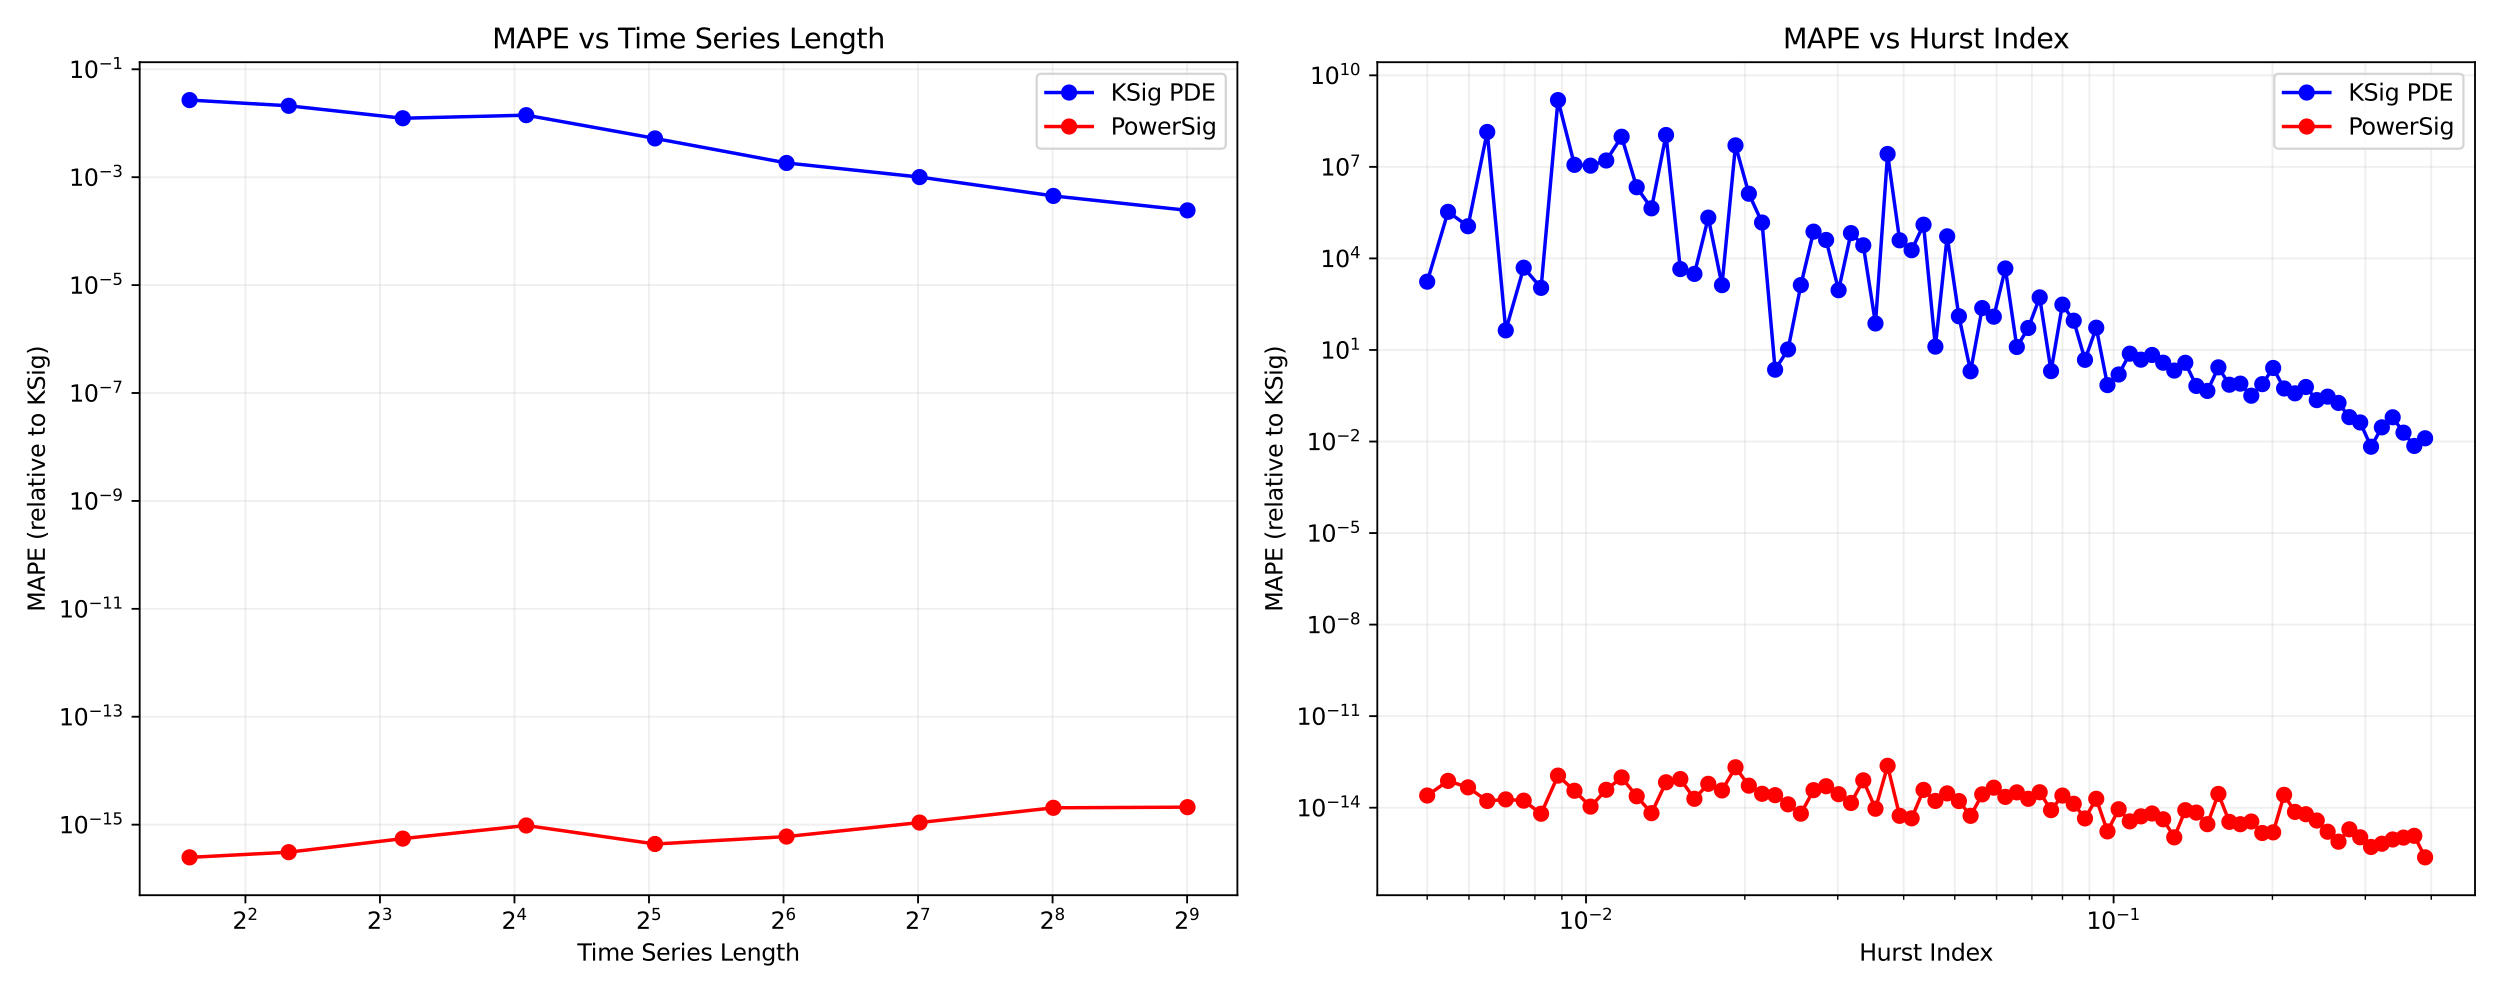 <?xml version="1.0" encoding="utf-8" standalone="no"?>
<!DOCTYPE svg PUBLIC "-//W3C//DTD SVG 1.1//EN"
  "http://www.w3.org/Graphics/SVG/1.1/DTD/svg11.dtd">
<svg xmlns:xlink="http://www.w3.org/1999/xlink" width="1080pt" height="432pt" viewBox="0 0 1080 432" xmlns="http://www.w3.org/2000/svg" version="1.1">
 <defs>
  <style type="text/css">*{stroke-linejoin: round; stroke-linecap: butt}</style>
 </defs>
 <g id="figure_1">
  <g id="patch_1">
   <path d="M 0 432 
L 1080 432 
L 1080 0 
L 0 0 
z
" style="fill: #ffffff"/>
  </g>
  <g id="axes_1">
   <g id="patch_2">
    <path d="M 60.345 386.728 
L 534.549 386.728 
L 534.549 26.88 
L 60.345 26.88 
z
" style="fill: #ffffff"/>
   </g>
   <g id="matplotlib.axis_1">
    <g id="xtick_1">
     <g id="line2d_1">
      <path d="M 106.02 386.728 
L 106.02 26.88 
" clip-path="url(#p832d0a9c01)" style="fill: none; stroke: #b0b0b0; stroke-opacity: 0.2; stroke-width: 0.8; stroke-linecap: square"/>
     </g>
     <g id="line2d_2">
      <defs>
       <path id="mcb336a2ddd" d="M 0 0 
L 0 3.5 
" style="stroke: #000000; stroke-width: 0.8"/>
      </defs>
      <g>
       <use xlink:href="#mcb336a2ddd" x="106.02" y="386.728" style="stroke: #000000; stroke-width: 0.8"/>
      </g>
     </g>
     <g id="text_1">
      <!-- $\mathdefault{2^{2}}$ -->
      <g transform="translate(100.42 401.326) scale(0.1 -0.1)">
       <defs>
        <path id="DejaVuSans-32" d="M 1228 531 
L 3431 531 
L 3431 0 
L 469 0 
L 469 531 
Q 828 903 1448 1529 
Q 2069 2156 2228 2338 
Q 2531 2678 2651 2914 
Q 2772 3150 2772 3378 
Q 2772 3750 2511 3984 
Q 2250 4219 1831 4219 
Q 1534 4219 1204 4116 
Q 875 4013 500 3803 
L 500 4441 
Q 881 4594 1212 4672 
Q 1544 4750 1819 4750 
Q 2544 4750 2975 4387 
Q 3406 4025 3406 3419 
Q 3406 3131 3298 2873 
Q 3191 2616 2906 2266 
Q 2828 2175 2409 1742 
Q 1991 1309 1228 531 
z
" transform="scale(0.016)"/>
       </defs>
       <use xlink:href="#DejaVuSans-32" transform="translate(0 0.766)"/>
       <use xlink:href="#DejaVuSans-32" transform="translate(64.58 39.047) scale(0.7)"/>
      </g>
     </g>
    </g>
    <g id="xtick_2">
     <g id="line2d_3">
      <path d="M 164.136 386.728 
L 164.136 26.88 
" clip-path="url(#p832d0a9c01)" style="fill: none; stroke: #b0b0b0; stroke-opacity: 0.2; stroke-width: 0.8; stroke-linecap: square"/>
     </g>
     <g id="line2d_4">
      <g>
       <use xlink:href="#mcb336a2ddd" x="164.136" y="386.728" style="stroke: #000000; stroke-width: 0.8"/>
      </g>
     </g>
     <g id="text_2">
      <!-- $\mathdefault{2^{3}}$ -->
      <g transform="translate(158.536 401.326) scale(0.1 -0.1)">
       <defs>
        <path id="DejaVuSans-33" d="M 2597 2516 
Q 3050 2419 3304 2112 
Q 3559 1806 3559 1356 
Q 3559 666 3084 287 
Q 2609 -91 1734 -91 
Q 1441 -91 1130 -33 
Q 819 25 488 141 
L 488 750 
Q 750 597 1062 519 
Q 1375 441 1716 441 
Q 2309 441 2620 675 
Q 2931 909 2931 1356 
Q 2931 1769 2642 2001 
Q 2353 2234 1838 2234 
L 1294 2234 
L 1294 2753 
L 1863 2753 
Q 2328 2753 2575 2939 
Q 2822 3125 2822 3475 
Q 2822 3834 2567 4026 
Q 2313 4219 1838 4219 
Q 1578 4219 1281 4162 
Q 984 4106 628 3988 
L 628 4550 
Q 988 4650 1302 4700 
Q 1616 4750 1894 4750 
Q 2613 4750 3031 4423 
Q 3450 4097 3450 3541 
Q 3450 3153 3228 2886 
Q 3006 2619 2597 2516 
z
" transform="scale(0.016)"/>
       </defs>
       <use xlink:href="#DejaVuSans-32" transform="translate(0 0.766)"/>
       <use xlink:href="#DejaVuSans-33" transform="translate(64.58 39.047) scale(0.7)"/>
      </g>
     </g>
    </g>
    <g id="xtick_3">
     <g id="line2d_5">
      <path d="M 222.252 386.728 
L 222.252 26.88 
" clip-path="url(#p832d0a9c01)" style="fill: none; stroke: #b0b0b0; stroke-opacity: 0.2; stroke-width: 0.8; stroke-linecap: square"/>
     </g>
     <g id="line2d_6">
      <g>
       <use xlink:href="#mcb336a2ddd" x="222.252" y="386.728" style="stroke: #000000; stroke-width: 0.8"/>
      </g>
     </g>
     <g id="text_3">
      <!-- $\mathdefault{2^{4}}$ -->
      <g transform="translate(216.652 401.326) scale(0.1 -0.1)">
       <defs>
        <path id="DejaVuSans-34" d="M 2419 4116 
L 825 1625 
L 2419 1625 
L 2419 4116 
z
M 2253 4666 
L 3047 4666 
L 3047 1625 
L 3713 1625 
L 3713 1100 
L 3047 1100 
L 3047 0 
L 2419 0 
L 2419 1100 
L 313 1100 
L 313 1709 
L 2253 4666 
z
" transform="scale(0.016)"/>
       </defs>
       <use xlink:href="#DejaVuSans-32" transform="translate(0 0.684)"/>
       <use xlink:href="#DejaVuSans-34" transform="translate(64.58 38.966) scale(0.7)"/>
      </g>
     </g>
    </g>
    <g id="xtick_4">
     <g id="line2d_7">
      <path d="M 280.368 386.728 
L 280.368 26.88 
" clip-path="url(#p832d0a9c01)" style="fill: none; stroke: #b0b0b0; stroke-opacity: 0.2; stroke-width: 0.8; stroke-linecap: square"/>
     </g>
     <g id="line2d_8">
      <g>
       <use xlink:href="#mcb336a2ddd" x="280.368" y="386.728" style="stroke: #000000; stroke-width: 0.8"/>
      </g>
     </g>
     <g id="text_4">
      <!-- $\mathdefault{2^{5}}$ -->
      <g transform="translate(274.768 401.326) scale(0.1 -0.1)">
       <defs>
        <path id="DejaVuSans-35" d="M 691 4666 
L 3169 4666 
L 3169 4134 
L 1269 4134 
L 1269 2991 
Q 1406 3038 1543 3061 
Q 1681 3084 1819 3084 
Q 2600 3084 3056 2656 
Q 3513 2228 3513 1497 
Q 3513 744 3044 326 
Q 2575 -91 1722 -91 
Q 1428 -91 1123 -41 
Q 819 9 494 109 
L 494 744 
Q 775 591 1075 516 
Q 1375 441 1709 441 
Q 2250 441 2565 725 
Q 2881 1009 2881 1497 
Q 2881 1984 2565 2268 
Q 2250 2553 1709 2553 
Q 1456 2553 1204 2497 
Q 953 2441 691 2322 
L 691 4666 
z
" transform="scale(0.016)"/>
       </defs>
       <use xlink:href="#DejaVuSans-32" transform="translate(0 0.684)"/>
       <use xlink:href="#DejaVuSans-35" transform="translate(64.58 38.966) scale(0.7)"/>
      </g>
     </g>
    </g>
    <g id="xtick_5">
     <g id="line2d_9">
      <path d="M 338.483 386.728 
L 338.483 26.88 
" clip-path="url(#p832d0a9c01)" style="fill: none; stroke: #b0b0b0; stroke-opacity: 0.2; stroke-width: 0.8; stroke-linecap: square"/>
     </g>
     <g id="line2d_10">
      <g>
       <use xlink:href="#mcb336a2ddd" x="338.483" y="386.728" style="stroke: #000000; stroke-width: 0.8"/>
      </g>
     </g>
     <g id="text_5">
      <!-- $\mathdefault{2^{6}}$ -->
      <g transform="translate(332.883 401.326) scale(0.1 -0.1)">
       <defs>
        <path id="DejaVuSans-36" d="M 2113 2584 
Q 1688 2584 1439 2293 
Q 1191 2003 1191 1497 
Q 1191 994 1439 701 
Q 1688 409 2113 409 
Q 2538 409 2786 701 
Q 3034 994 3034 1497 
Q 3034 2003 2786 2293 
Q 2538 2584 2113 2584 
z
M 3366 4563 
L 3366 3988 
Q 3128 4100 2886 4159 
Q 2644 4219 2406 4219 
Q 1781 4219 1451 3797 
Q 1122 3375 1075 2522 
Q 1259 2794 1537 2939 
Q 1816 3084 2150 3084 
Q 2853 3084 3261 2657 
Q 3669 2231 3669 1497 
Q 3669 778 3244 343 
Q 2819 -91 2113 -91 
Q 1303 -91 875 529 
Q 447 1150 447 2328 
Q 447 3434 972 4092 
Q 1497 4750 2381 4750 
Q 2619 4750 2861 4703 
Q 3103 4656 3366 4563 
z
" transform="scale(0.016)"/>
       </defs>
       <use xlink:href="#DejaVuSans-32" transform="translate(0 0.766)"/>
       <use xlink:href="#DejaVuSans-36" transform="translate(64.58 39.047) scale(0.7)"/>
      </g>
     </g>
    </g>
    <g id="xtick_6">
     <g id="line2d_11">
      <path d="M 396.599 386.728 
L 396.599 26.88 
" clip-path="url(#p832d0a9c01)" style="fill: none; stroke: #b0b0b0; stroke-opacity: 0.2; stroke-width: 0.8; stroke-linecap: square"/>
     </g>
     <g id="line2d_12">
      <g>
       <use xlink:href="#mcb336a2ddd" x="396.599" y="386.728" style="stroke: #000000; stroke-width: 0.8"/>
      </g>
     </g>
     <g id="text_6">
      <!-- $\mathdefault{2^{7}}$ -->
      <g transform="translate(390.999 401.326) scale(0.1 -0.1)">
       <defs>
        <path id="DejaVuSans-37" d="M 525 4666 
L 3525 4666 
L 3525 4397 
L 1831 0 
L 1172 0 
L 2766 4134 
L 525 4134 
L 525 4666 
z
" transform="scale(0.016)"/>
       </defs>
       <use xlink:href="#DejaVuSans-32" transform="translate(0 0.684)"/>
       <use xlink:href="#DejaVuSans-37" transform="translate(64.58 38.966) scale(0.7)"/>
      </g>
     </g>
    </g>
    <g id="xtick_7">
     <g id="line2d_13">
      <path d="M 454.715 386.728 
L 454.715 26.88 
" clip-path="url(#p832d0a9c01)" style="fill: none; stroke: #b0b0b0; stroke-opacity: 0.2; stroke-width: 0.8; stroke-linecap: square"/>
     </g>
     <g id="line2d_14">
      <g>
       <use xlink:href="#mcb336a2ddd" x="454.715" y="386.728" style="stroke: #000000; stroke-width: 0.8"/>
      </g>
     </g>
     <g id="text_7">
      <!-- $\mathdefault{2^{8}}$ -->
      <g transform="translate(449.115 401.326) scale(0.1 -0.1)">
       <defs>
        <path id="DejaVuSans-38" d="M 2034 2216 
Q 1584 2216 1326 1975 
Q 1069 1734 1069 1313 
Q 1069 891 1326 650 
Q 1584 409 2034 409 
Q 2484 409 2743 651 
Q 3003 894 3003 1313 
Q 3003 1734 2745 1975 
Q 2488 2216 2034 2216 
z
M 1403 2484 
Q 997 2584 770 2862 
Q 544 3141 544 3541 
Q 544 4100 942 4425 
Q 1341 4750 2034 4750 
Q 2731 4750 3128 4425 
Q 3525 4100 3525 3541 
Q 3525 3141 3298 2862 
Q 3072 2584 2669 2484 
Q 3125 2378 3379 2068 
Q 3634 1759 3634 1313 
Q 3634 634 3220 271 
Q 2806 -91 2034 -91 
Q 1263 -91 848 271 
Q 434 634 434 1313 
Q 434 1759 690 2068 
Q 947 2378 1403 2484 
z
M 1172 3481 
Q 1172 3119 1398 2916 
Q 1625 2713 2034 2713 
Q 2441 2713 2670 2916 
Q 2900 3119 2900 3481 
Q 2900 3844 2670 4047 
Q 2441 4250 2034 4250 
Q 1625 4250 1398 4047 
Q 1172 3844 1172 3481 
z
" transform="scale(0.016)"/>
       </defs>
       <use xlink:href="#DejaVuSans-32" transform="translate(0 0.766)"/>
       <use xlink:href="#DejaVuSans-38" transform="translate(64.58 39.047) scale(0.7)"/>
      </g>
     </g>
    </g>
    <g id="xtick_8">
     <g id="line2d_15">
      <path d="M 512.831 386.728 
L 512.831 26.88 
" clip-path="url(#p832d0a9c01)" style="fill: none; stroke: #b0b0b0; stroke-opacity: 0.2; stroke-width: 0.8; stroke-linecap: square"/>
     </g>
     <g id="line2d_16">
      <g>
       <use xlink:href="#mcb336a2ddd" x="512.831" y="386.728" style="stroke: #000000; stroke-width: 0.8"/>
      </g>
     </g>
     <g id="text_8">
      <!-- $\mathdefault{2^{9}}$ -->
      <g transform="translate(507.231 401.326) scale(0.1 -0.1)">
       <defs>
        <path id="DejaVuSans-39" d="M 703 97 
L 703 672 
Q 941 559 1184 500 
Q 1428 441 1663 441 
Q 2288 441 2617 861 
Q 2947 1281 2994 2138 
Q 2813 1869 2534 1725 
Q 2256 1581 1919 1581 
Q 1219 1581 811 2004 
Q 403 2428 403 3163 
Q 403 3881 828 4315 
Q 1253 4750 1959 4750 
Q 2769 4750 3195 4129 
Q 3622 3509 3622 2328 
Q 3622 1225 3098 567 
Q 2575 -91 1691 -91 
Q 1453 -91 1209 -44 
Q 966 3 703 97 
z
M 1959 2075 
Q 2384 2075 2632 2365 
Q 2881 2656 2881 3163 
Q 2881 3666 2632 3958 
Q 2384 4250 1959 4250 
Q 1534 4250 1286 3958 
Q 1038 3666 1038 3163 
Q 1038 2656 1286 2365 
Q 1534 2075 1959 2075 
z
" transform="scale(0.016)"/>
       </defs>
       <use xlink:href="#DejaVuSans-32" transform="translate(0 0.766)"/>
       <use xlink:href="#DejaVuSans-39" transform="translate(64.58 39.047) scale(0.7)"/>
      </g>
     </g>
    </g>
    <g id="text_9">
     <!-- Time Series Length -->
     <g transform="translate(249.412 415.005) scale(0.1 -0.1)">
      <defs>
       <path id="DejaVuSans-54" d="M -19 4666 
L 3928 4666 
L 3928 4134 
L 2272 4134 
L 2272 0 
L 1638 0 
L 1638 4134 
L -19 4134 
L -19 4666 
z
" transform="scale(0.016)"/>
       <path id="DejaVuSans-69" d="M 603 3500 
L 1178 3500 
L 1178 0 
L 603 0 
L 603 3500 
z
M 603 4863 
L 1178 4863 
L 1178 4134 
L 603 4134 
L 603 4863 
z
" transform="scale(0.016)"/>
       <path id="DejaVuSans-6d" d="M 3328 2828 
Q 3544 3216 3844 3400 
Q 4144 3584 4550 3584 
Q 5097 3584 5394 3201 
Q 5691 2819 5691 2113 
L 5691 0 
L 5113 0 
L 5113 2094 
Q 5113 2597 4934 2840 
Q 4756 3084 4391 3084 
Q 3944 3084 3684 2787 
Q 3425 2491 3425 1978 
L 3425 0 
L 2847 0 
L 2847 2094 
Q 2847 2600 2669 2842 
Q 2491 3084 2119 3084 
Q 1678 3084 1418 2786 
Q 1159 2488 1159 1978 
L 1159 0 
L 581 0 
L 581 3500 
L 1159 3500 
L 1159 2956 
Q 1356 3278 1631 3431 
Q 1906 3584 2284 3584 
Q 2666 3584 2933 3390 
Q 3200 3197 3328 2828 
z
" transform="scale(0.016)"/>
       <path id="DejaVuSans-65" d="M 3597 1894 
L 3597 1613 
L 953 1613 
Q 991 1019 1311 708 
Q 1631 397 2203 397 
Q 2534 397 2845 478 
Q 3156 559 3463 722 
L 3463 178 
Q 3153 47 2828 -22 
Q 2503 -91 2169 -91 
Q 1331 -91 842 396 
Q 353 884 353 1716 
Q 353 2575 817 3079 
Q 1281 3584 2069 3584 
Q 2775 3584 3186 3129 
Q 3597 2675 3597 1894 
z
M 3022 2063 
Q 3016 2534 2758 2815 
Q 2500 3097 2075 3097 
Q 1594 3097 1305 2825 
Q 1016 2553 972 2059 
L 3022 2063 
z
" transform="scale(0.016)"/>
       <path id="DejaVuSans-20" transform="scale(0.016)"/>
       <path id="DejaVuSans-53" d="M 3425 4513 
L 3425 3897 
Q 3066 4069 2747 4153 
Q 2428 4238 2131 4238 
Q 1616 4238 1336 4038 
Q 1056 3838 1056 3469 
Q 1056 3159 1242 3001 
Q 1428 2844 1947 2747 
L 2328 2669 
Q 3034 2534 3370 2195 
Q 3706 1856 3706 1288 
Q 3706 609 3251 259 
Q 2797 -91 1919 -91 
Q 1588 -91 1214 -16 
Q 841 59 441 206 
L 441 856 
Q 825 641 1194 531 
Q 1563 422 1919 422 
Q 2459 422 2753 634 
Q 3047 847 3047 1241 
Q 3047 1584 2836 1778 
Q 2625 1972 2144 2069 
L 1759 2144 
Q 1053 2284 737 2584 
Q 422 2884 422 3419 
Q 422 4038 858 4394 
Q 1294 4750 2059 4750 
Q 2388 4750 2728 4690 
Q 3069 4631 3425 4513 
z
" transform="scale(0.016)"/>
       <path id="DejaVuSans-72" d="M 2631 2963 
Q 2534 3019 2420 3045 
Q 2306 3072 2169 3072 
Q 1681 3072 1420 2755 
Q 1159 2438 1159 1844 
L 1159 0 
L 581 0 
L 581 3500 
L 1159 3500 
L 1159 2956 
Q 1341 3275 1631 3429 
Q 1922 3584 2338 3584 
Q 2397 3584 2469 3576 
Q 2541 3569 2628 3553 
L 2631 2963 
z
" transform="scale(0.016)"/>
       <path id="DejaVuSans-73" d="M 2834 3397 
L 2834 2853 
Q 2591 2978 2328 3040 
Q 2066 3103 1784 3103 
Q 1356 3103 1142 2972 
Q 928 2841 928 2578 
Q 928 2378 1081 2264 
Q 1234 2150 1697 2047 
L 1894 2003 
Q 2506 1872 2764 1633 
Q 3022 1394 3022 966 
Q 3022 478 2636 193 
Q 2250 -91 1575 -91 
Q 1294 -91 989 -36 
Q 684 19 347 128 
L 347 722 
Q 666 556 975 473 
Q 1284 391 1588 391 
Q 1994 391 2212 530 
Q 2431 669 2431 922 
Q 2431 1156 2273 1281 
Q 2116 1406 1581 1522 
L 1381 1569 
Q 847 1681 609 1914 
Q 372 2147 372 2553 
Q 372 3047 722 3315 
Q 1072 3584 1716 3584 
Q 2034 3584 2315 3537 
Q 2597 3491 2834 3397 
z
" transform="scale(0.016)"/>
       <path id="DejaVuSans-4c" d="M 628 4666 
L 1259 4666 
L 1259 531 
L 3531 531 
L 3531 0 
L 628 0 
L 628 4666 
z
" transform="scale(0.016)"/>
       <path id="DejaVuSans-6e" d="M 3513 2113 
L 3513 0 
L 2938 0 
L 2938 2094 
Q 2938 2591 2744 2837 
Q 2550 3084 2163 3084 
Q 1697 3084 1428 2787 
Q 1159 2491 1159 1978 
L 1159 0 
L 581 0 
L 581 3500 
L 1159 3500 
L 1159 2956 
Q 1366 3272 1645 3428 
Q 1925 3584 2291 3584 
Q 2894 3584 3203 3211 
Q 3513 2838 3513 2113 
z
" transform="scale(0.016)"/>
       <path id="DejaVuSans-67" d="M 2906 1791 
Q 2906 2416 2648 2759 
Q 2391 3103 1925 3103 
Q 1463 3103 1205 2759 
Q 947 2416 947 1791 
Q 947 1169 1205 825 
Q 1463 481 1925 481 
Q 2391 481 2648 825 
Q 2906 1169 2906 1791 
z
M 3481 434 
Q 3481 -459 3084 -895 
Q 2688 -1331 1869 -1331 
Q 1566 -1331 1297 -1286 
Q 1028 -1241 775 -1147 
L 775 -588 
Q 1028 -725 1275 -790 
Q 1522 -856 1778 -856 
Q 2344 -856 2625 -561 
Q 2906 -266 2906 331 
L 2906 616 
Q 2728 306 2450 153 
Q 2172 0 1784 0 
Q 1141 0 747 490 
Q 353 981 353 1791 
Q 353 2603 747 3093 
Q 1141 3584 1784 3584 
Q 2172 3584 2450 3431 
Q 2728 3278 2906 2969 
L 2906 3500 
L 3481 3500 
L 3481 434 
z
" transform="scale(0.016)"/>
       <path id="DejaVuSans-74" d="M 1172 4494 
L 1172 3500 
L 2356 3500 
L 2356 3053 
L 1172 3053 
L 1172 1153 
Q 1172 725 1289 603 
Q 1406 481 1766 481 
L 2356 481 
L 2356 0 
L 1766 0 
Q 1100 0 847 248 
Q 594 497 594 1153 
L 594 3053 
L 172 3053 
L 172 3500 
L 594 3500 
L 594 4494 
L 1172 4494 
z
" transform="scale(0.016)"/>
       <path id="DejaVuSans-68" d="M 3513 2113 
L 3513 0 
L 2938 0 
L 2938 2094 
Q 2938 2591 2744 2837 
Q 2550 3084 2163 3084 
Q 1697 3084 1428 2787 
Q 1159 2491 1159 1978 
L 1159 0 
L 581 0 
L 581 4863 
L 1159 4863 
L 1159 2956 
Q 1366 3272 1645 3428 
Q 1925 3584 2291 3584 
Q 2894 3584 3203 3211 
Q 3513 2838 3513 2113 
z
" transform="scale(0.016)"/>
      </defs>
      <use xlink:href="#DejaVuSans-54"/>
      <use xlink:href="#DejaVuSans-69" transform="translate(57.959 0)"/>
      <use xlink:href="#DejaVuSans-6d" transform="translate(85.742 0)"/>
      <use xlink:href="#DejaVuSans-65" transform="translate(183.154 0)"/>
      <use xlink:href="#DejaVuSans-20" transform="translate(244.678 0)"/>
      <use xlink:href="#DejaVuSans-53" transform="translate(276.465 0)"/>
      <use xlink:href="#DejaVuSans-65" transform="translate(339.941 0)"/>
      <use xlink:href="#DejaVuSans-72" transform="translate(401.465 0)"/>
      <use xlink:href="#DejaVuSans-69" transform="translate(442.578 0)"/>
      <use xlink:href="#DejaVuSans-65" transform="translate(470.361 0)"/>
      <use xlink:href="#DejaVuSans-73" transform="translate(531.885 0)"/>
      <use xlink:href="#DejaVuSans-20" transform="translate(583.984 0)"/>
      <use xlink:href="#DejaVuSans-4c" transform="translate(615.771 0)"/>
      <use xlink:href="#DejaVuSans-65" transform="translate(669.734 0)"/>
      <use xlink:href="#DejaVuSans-6e" transform="translate(731.258 0)"/>
      <use xlink:href="#DejaVuSans-67" transform="translate(794.637 0)"/>
      <use xlink:href="#DejaVuSans-74" transform="translate(858.113 0)"/>
      <use xlink:href="#DejaVuSans-68" transform="translate(897.322 0)"/>
     </g>
    </g>
   </g>
   <g id="matplotlib.axis_2">
    <g id="ytick_1">
     <g id="line2d_17">
      <path d="M 60.345 356.254 
L 534.549 356.254 
" clip-path="url(#p832d0a9c01)" style="fill: none; stroke: #b0b0b0; stroke-opacity: 0.2; stroke-width: 0.8; stroke-linecap: square"/>
     </g>
     <g id="line2d_18">
      <defs>
       <path id="m86d73a0186" d="M 0 0 
L -3.5 0 
" style="stroke: #000000; stroke-width: 0.8"/>
      </defs>
      <g>
       <use xlink:href="#m86d73a0186" x="60.345" y="356.254" style="stroke: #000000; stroke-width: 0.8"/>
      </g>
     </g>
     <g id="text_10">
      <!-- $\mathdefault{10^{-15}}$ -->
      <g transform="translate(25.445 360.053) scale(0.1 -0.1)">
       <defs>
        <path id="DejaVuSans-31" d="M 794 531 
L 1825 531 
L 1825 4091 
L 703 3866 
L 703 4441 
L 1819 4666 
L 2450 4666 
L 2450 531 
L 3481 531 
L 3481 0 
L 794 0 
L 794 531 
z
" transform="scale(0.016)"/>
        <path id="DejaVuSans-30" d="M 2034 4250 
Q 1547 4250 1301 3770 
Q 1056 3291 1056 2328 
Q 1056 1369 1301 889 
Q 1547 409 2034 409 
Q 2525 409 2770 889 
Q 3016 1369 3016 2328 
Q 3016 3291 2770 3770 
Q 2525 4250 2034 4250 
z
M 2034 4750 
Q 2819 4750 3233 4129 
Q 3647 3509 3647 2328 
Q 3647 1150 3233 529 
Q 2819 -91 2034 -91 
Q 1250 -91 836 529 
Q 422 1150 422 2328 
Q 422 3509 836 4129 
Q 1250 4750 2034 4750 
z
" transform="scale(0.016)"/>
        <path id="DejaVuSans-2212" d="M 678 2272 
L 4684 2272 
L 4684 1741 
L 678 1741 
L 678 2272 
z
" transform="scale(0.016)"/>
       </defs>
       <use xlink:href="#DejaVuSans-31" transform="translate(0 0.684)"/>
       <use xlink:href="#DejaVuSans-30" transform="translate(63.623 0.684)"/>
       <use xlink:href="#DejaVuSans-2212" transform="translate(128.203 38.966) scale(0.7)"/>
       <use xlink:href="#DejaVuSans-31" transform="translate(186.855 38.966) scale(0.7)"/>
       <use xlink:href="#DejaVuSans-35" transform="translate(231.392 38.966) scale(0.7)"/>
      </g>
     </g>
    </g>
    <g id="ytick_2">
     <g id="line2d_19">
      <path d="M 60.345 309.636 
L 534.549 309.636 
" clip-path="url(#p832d0a9c01)" style="fill: none; stroke: #b0b0b0; stroke-opacity: 0.2; stroke-width: 0.8; stroke-linecap: square"/>
     </g>
     <g id="line2d_20">
      <g>
       <use xlink:href="#m86d73a0186" x="60.345" y="309.636" style="stroke: #000000; stroke-width: 0.8"/>
      </g>
     </g>
     <g id="text_11">
      <!-- $\mathdefault{10^{-13}}$ -->
      <g transform="translate(25.445 313.435) scale(0.1 -0.1)">
       <use xlink:href="#DejaVuSans-31" transform="translate(0 0.766)"/>
       <use xlink:href="#DejaVuSans-30" transform="translate(63.623 0.766)"/>
       <use xlink:href="#DejaVuSans-2212" transform="translate(128.203 39.047) scale(0.7)"/>
       <use xlink:href="#DejaVuSans-31" transform="translate(186.855 39.047) scale(0.7)"/>
       <use xlink:href="#DejaVuSans-33" transform="translate(231.392 39.047) scale(0.7)"/>
      </g>
     </g>
    </g>
    <g id="ytick_3">
     <g id="line2d_21">
      <path d="M 60.345 263.017 
L 534.549 263.017 
" clip-path="url(#p832d0a9c01)" style="fill: none; stroke: #b0b0b0; stroke-opacity: 0.2; stroke-width: 0.8; stroke-linecap: square"/>
     </g>
     <g id="line2d_22">
      <g>
       <use xlink:href="#m86d73a0186" x="60.345" y="263.017" style="stroke: #000000; stroke-width: 0.8"/>
      </g>
     </g>
     <g id="text_12">
      <!-- $\mathdefault{10^{-11}}$ -->
      <g transform="translate(25.445 266.816) scale(0.1 -0.1)">
       <use xlink:href="#DejaVuSans-31" transform="translate(0 0.684)"/>
       <use xlink:href="#DejaVuSans-30" transform="translate(63.623 0.684)"/>
       <use xlink:href="#DejaVuSans-2212" transform="translate(128.203 38.966) scale(0.7)"/>
       <use xlink:href="#DejaVuSans-31" transform="translate(186.855 38.966) scale(0.7)"/>
       <use xlink:href="#DejaVuSans-31" transform="translate(231.392 38.966) scale(0.7)"/>
      </g>
     </g>
    </g>
    <g id="ytick_4">
     <g id="line2d_23">
      <path d="M 60.345 216.398 
L 534.549 216.398 
" clip-path="url(#p832d0a9c01)" style="fill: none; stroke: #b0b0b0; stroke-opacity: 0.2; stroke-width: 0.8; stroke-linecap: square"/>
     </g>
     <g id="line2d_24">
      <g>
       <use xlink:href="#m86d73a0186" x="60.345" y="216.398" style="stroke: #000000; stroke-width: 0.8"/>
      </g>
     </g>
     <g id="text_13">
      <!-- $\mathdefault{10^{-9}}$ -->
      <g transform="translate(29.845 220.198) scale(0.1 -0.1)">
       <use xlink:href="#DejaVuSans-31" transform="translate(0 0.766)"/>
       <use xlink:href="#DejaVuSans-30" transform="translate(63.623 0.766)"/>
       <use xlink:href="#DejaVuSans-2212" transform="translate(128.203 39.047) scale(0.7)"/>
       <use xlink:href="#DejaVuSans-39" transform="translate(186.855 39.047) scale(0.7)"/>
      </g>
     </g>
    </g>
    <g id="ytick_5">
     <g id="line2d_25">
      <path d="M 60.345 169.78 
L 534.549 169.78 
" clip-path="url(#p832d0a9c01)" style="fill: none; stroke: #b0b0b0; stroke-opacity: 0.2; stroke-width: 0.8; stroke-linecap: square"/>
     </g>
     <g id="line2d_26">
      <g>
       <use xlink:href="#m86d73a0186" x="60.345" y="169.78" style="stroke: #000000; stroke-width: 0.8"/>
      </g>
     </g>
     <g id="text_14">
      <!-- $\mathdefault{10^{-7}}$ -->
      <g transform="translate(29.845 173.579) scale(0.1 -0.1)">
       <use xlink:href="#DejaVuSans-31" transform="translate(0 0.684)"/>
       <use xlink:href="#DejaVuSans-30" transform="translate(63.623 0.684)"/>
       <use xlink:href="#DejaVuSans-2212" transform="translate(128.203 38.966) scale(0.7)"/>
       <use xlink:href="#DejaVuSans-37" transform="translate(186.855 38.966) scale(0.7)"/>
      </g>
     </g>
    </g>
    <g id="ytick_6">
     <g id="line2d_27">
      <path d="M 60.345 123.161 
L 534.549 123.161 
" clip-path="url(#p832d0a9c01)" style="fill: none; stroke: #b0b0b0; stroke-opacity: 0.2; stroke-width: 0.8; stroke-linecap: square"/>
     </g>
     <g id="line2d_28">
      <g>
       <use xlink:href="#m86d73a0186" x="60.345" y="123.161" style="stroke: #000000; stroke-width: 0.8"/>
      </g>
     </g>
     <g id="text_15">
      <!-- $\mathdefault{10^{-5}}$ -->
      <g transform="translate(29.845 126.96) scale(0.1 -0.1)">
       <use xlink:href="#DejaVuSans-31" transform="translate(0 0.684)"/>
       <use xlink:href="#DejaVuSans-30" transform="translate(63.623 0.684)"/>
       <use xlink:href="#DejaVuSans-2212" transform="translate(128.203 38.966) scale(0.7)"/>
       <use xlink:href="#DejaVuSans-35" transform="translate(186.855 38.966) scale(0.7)"/>
      </g>
     </g>
    </g>
    <g id="ytick_7">
     <g id="line2d_29">
      <path d="M 60.345 76.542 
L 534.549 76.542 
" clip-path="url(#p832d0a9c01)" style="fill: none; stroke: #b0b0b0; stroke-opacity: 0.2; stroke-width: 0.8; stroke-linecap: square"/>
     </g>
     <g id="line2d_30">
      <g>
       <use xlink:href="#m86d73a0186" x="60.345" y="76.542" style="stroke: #000000; stroke-width: 0.8"/>
      </g>
     </g>
     <g id="text_16">
      <!-- $\mathdefault{10^{-3}}$ -->
      <g transform="translate(29.845 80.342) scale(0.1 -0.1)">
       <use xlink:href="#DejaVuSans-31" transform="translate(0 0.766)"/>
       <use xlink:href="#DejaVuSans-30" transform="translate(63.623 0.766)"/>
       <use xlink:href="#DejaVuSans-2212" transform="translate(128.203 39.047) scale(0.7)"/>
       <use xlink:href="#DejaVuSans-33" transform="translate(186.855 39.047) scale(0.7)"/>
      </g>
     </g>
    </g>
    <g id="ytick_8">
     <g id="line2d_31">
      <path d="M 60.345 29.924 
L 534.549 29.924 
" clip-path="url(#p832d0a9c01)" style="fill: none; stroke: #b0b0b0; stroke-opacity: 0.2; stroke-width: 0.8; stroke-linecap: square"/>
     </g>
     <g id="line2d_32">
      <g>
       <use xlink:href="#m86d73a0186" x="60.345" y="29.924" style="stroke: #000000; stroke-width: 0.8"/>
      </g>
     </g>
     <g id="text_17">
      <!-- $\mathdefault{10^{-1}}$ -->
      <g transform="translate(29.845 33.723) scale(0.1 -0.1)">
       <use xlink:href="#DejaVuSans-31" transform="translate(0 0.684)"/>
       <use xlink:href="#DejaVuSans-30" transform="translate(63.623 0.684)"/>
       <use xlink:href="#DejaVuSans-2212" transform="translate(128.203 38.966) scale(0.7)"/>
       <use xlink:href="#DejaVuSans-31" transform="translate(186.855 38.966) scale(0.7)"/>
      </g>
     </g>
    </g>
    <g id="text_18">
     <!-- MAPE (relative to KSig) -->
     <g transform="translate(19.365 264.275) rotate(-90) scale(0.1 -0.1)">
      <defs>
       <path id="DejaVuSans-4d" d="M 628 4666 
L 1569 4666 
L 2759 1491 
L 3956 4666 
L 4897 4666 
L 4897 0 
L 4281 0 
L 4281 4097 
L 3078 897 
L 2444 897 
L 1241 4097 
L 1241 0 
L 628 0 
L 628 4666 
z
" transform="scale(0.016)"/>
       <path id="DejaVuSans-41" d="M 2188 4044 
L 1331 1722 
L 3047 1722 
L 2188 4044 
z
M 1831 4666 
L 2547 4666 
L 4325 0 
L 3669 0 
L 3244 1197 
L 1141 1197 
L 716 0 
L 50 0 
L 1831 4666 
z
" transform="scale(0.016)"/>
       <path id="DejaVuSans-50" d="M 1259 4147 
L 1259 2394 
L 2053 2394 
Q 2494 2394 2734 2622 
Q 2975 2850 2975 3272 
Q 2975 3691 2734 3919 
Q 2494 4147 2053 4147 
L 1259 4147 
z
M 628 4666 
L 2053 4666 
Q 2838 4666 3239 4311 
Q 3641 3956 3641 3272 
Q 3641 2581 3239 2228 
Q 2838 1875 2053 1875 
L 1259 1875 
L 1259 0 
L 628 0 
L 628 4666 
z
" transform="scale(0.016)"/>
       <path id="DejaVuSans-45" d="M 628 4666 
L 3578 4666 
L 3578 4134 
L 1259 4134 
L 1259 2753 
L 3481 2753 
L 3481 2222 
L 1259 2222 
L 1259 531 
L 3634 531 
L 3634 0 
L 628 0 
L 628 4666 
z
" transform="scale(0.016)"/>
       <path id="DejaVuSans-28" d="M 1984 4856 
Q 1566 4138 1362 3434 
Q 1159 2731 1159 2009 
Q 1159 1288 1364 580 
Q 1569 -128 1984 -844 
L 1484 -844 
Q 1016 -109 783 600 
Q 550 1309 550 2009 
Q 550 2706 781 3412 
Q 1013 4119 1484 4856 
L 1984 4856 
z
" transform="scale(0.016)"/>
       <path id="DejaVuSans-6c" d="M 603 4863 
L 1178 4863 
L 1178 0 
L 603 0 
L 603 4863 
z
" transform="scale(0.016)"/>
       <path id="DejaVuSans-61" d="M 2194 1759 
Q 1497 1759 1228 1600 
Q 959 1441 959 1056 
Q 959 750 1161 570 
Q 1363 391 1709 391 
Q 2188 391 2477 730 
Q 2766 1069 2766 1631 
L 2766 1759 
L 2194 1759 
z
M 3341 1997 
L 3341 0 
L 2766 0 
L 2766 531 
Q 2569 213 2275 61 
Q 1981 -91 1556 -91 
Q 1019 -91 701 211 
Q 384 513 384 1019 
Q 384 1609 779 1909 
Q 1175 2209 1959 2209 
L 2766 2209 
L 2766 2266 
Q 2766 2663 2505 2880 
Q 2244 3097 1772 3097 
Q 1472 3097 1187 3025 
Q 903 2953 641 2809 
L 641 3341 
Q 956 3463 1253 3523 
Q 1550 3584 1831 3584 
Q 2591 3584 2966 3190 
Q 3341 2797 3341 1997 
z
" transform="scale(0.016)"/>
       <path id="DejaVuSans-76" d="M 191 3500 
L 800 3500 
L 1894 563 
L 2988 3500 
L 3597 3500 
L 2284 0 
L 1503 0 
L 191 3500 
z
" transform="scale(0.016)"/>
       <path id="DejaVuSans-6f" d="M 1959 3097 
Q 1497 3097 1228 2736 
Q 959 2375 959 1747 
Q 959 1119 1226 758 
Q 1494 397 1959 397 
Q 2419 397 2687 759 
Q 2956 1122 2956 1747 
Q 2956 2369 2687 2733 
Q 2419 3097 1959 3097 
z
M 1959 3584 
Q 2709 3584 3137 3096 
Q 3566 2609 3566 1747 
Q 3566 888 3137 398 
Q 2709 -91 1959 -91 
Q 1206 -91 779 398 
Q 353 888 353 1747 
Q 353 2609 779 3096 
Q 1206 3584 1959 3584 
z
" transform="scale(0.016)"/>
       <path id="DejaVuSans-4b" d="M 628 4666 
L 1259 4666 
L 1259 2694 
L 3353 4666 
L 4166 4666 
L 1850 2491 
L 4331 0 
L 3500 0 
L 1259 2247 
L 1259 0 
L 628 0 
L 628 4666 
z
" transform="scale(0.016)"/>
       <path id="DejaVuSans-29" d="M 513 4856 
L 1013 4856 
Q 1481 4119 1714 3412 
Q 1947 2706 1947 2009 
Q 1947 1309 1714 600 
Q 1481 -109 1013 -844 
L 513 -844 
Q 928 -128 1133 580 
Q 1338 1288 1338 2009 
Q 1338 2731 1133 3434 
Q 928 4138 513 4856 
z
" transform="scale(0.016)"/>
      </defs>
      <use xlink:href="#DejaVuSans-4d"/>
      <use xlink:href="#DejaVuSans-41" transform="translate(86.279 0)"/>
      <use xlink:href="#DejaVuSans-50" transform="translate(154.688 0)"/>
      <use xlink:href="#DejaVuSans-45" transform="translate(214.99 0)"/>
      <use xlink:href="#DejaVuSans-20" transform="translate(278.174 0)"/>
      <use xlink:href="#DejaVuSans-28" transform="translate(309.961 0)"/>
      <use xlink:href="#DejaVuSans-72" transform="translate(348.975 0)"/>
      <use xlink:href="#DejaVuSans-65" transform="translate(387.838 0)"/>
      <use xlink:href="#DejaVuSans-6c" transform="translate(449.361 0)"/>
      <use xlink:href="#DejaVuSans-61" transform="translate(477.145 0)"/>
      <use xlink:href="#DejaVuSans-74" transform="translate(538.424 0)"/>
      <use xlink:href="#DejaVuSans-69" transform="translate(577.633 0)"/>
      <use xlink:href="#DejaVuSans-76" transform="translate(605.416 0)"/>
      <use xlink:href="#DejaVuSans-65" transform="translate(664.596 0)"/>
      <use xlink:href="#DejaVuSans-20" transform="translate(726.119 0)"/>
      <use xlink:href="#DejaVuSans-74" transform="translate(757.906 0)"/>
      <use xlink:href="#DejaVuSans-6f" transform="translate(797.115 0)"/>
      <use xlink:href="#DejaVuSans-20" transform="translate(858.297 0)"/>
      <use xlink:href="#DejaVuSans-4b" transform="translate(890.084 0)"/>
      <use xlink:href="#DejaVuSans-53" transform="translate(955.66 0)"/>
      <use xlink:href="#DejaVuSans-69" transform="translate(1019.137 0)"/>
      <use xlink:href="#DejaVuSans-67" transform="translate(1046.92 0)"/>
      <use xlink:href="#DejaVuSans-29" transform="translate(1110.396 0)"/>
     </g>
    </g>
   </g>
   <g id="line2d_33">
    <path d="M 81.9 43.237 
L 124.729 45.711 
L 174.011 51.085 
L 227.335 49.749 
L 282.948 59.799 
L 339.783 70.4 
L 397.252 76.496 
L 455.042 84.641 
L 512.995 90.885 
" clip-path="url(#p832d0a9c01)" style="fill: none; stroke: #0000ff; stroke-width: 1.5; stroke-linecap: square"/>
    <defs>
     <path id="mdf30f161a4" d="M 0 3 
C 0.796 3 1.559 2.684 2.121 2.121 
C 2.684 1.559 3 0.796 3 0 
C 3 -0.796 2.684 -1.559 2.121 -2.121 
C 1.559 -2.684 0.796 -3 0 -3 
C -0.796 -3 -1.559 -2.684 -2.121 -2.121 
C -2.684 -1.559 -3 -0.796 -3 0 
C -3 0.796 -2.684 1.559 -2.121 2.121 
C -1.559 2.684 -0.796 3 0 3 
z
" style="stroke: #0000ff"/>
    </defs>
    <g clip-path="url(#p832d0a9c01)">
     <use xlink:href="#mdf30f161a4" x="81.9" y="43.237" style="fill: #0000ff; stroke: #0000ff"/>
     <use xlink:href="#mdf30f161a4" x="124.729" y="45.711" style="fill: #0000ff; stroke: #0000ff"/>
     <use xlink:href="#mdf30f161a4" x="174.011" y="51.085" style="fill: #0000ff; stroke: #0000ff"/>
     <use xlink:href="#mdf30f161a4" x="227.335" y="49.749" style="fill: #0000ff; stroke: #0000ff"/>
     <use xlink:href="#mdf30f161a4" x="282.948" y="59.799" style="fill: #0000ff; stroke: #0000ff"/>
     <use xlink:href="#mdf30f161a4" x="339.783" y="70.4" style="fill: #0000ff; stroke: #0000ff"/>
     <use xlink:href="#mdf30f161a4" x="397.252" y="76.496" style="fill: #0000ff; stroke: #0000ff"/>
     <use xlink:href="#mdf30f161a4" x="455.042" y="84.641" style="fill: #0000ff; stroke: #0000ff"/>
     <use xlink:href="#mdf30f161a4" x="512.995" y="90.885" style="fill: #0000ff; stroke: #0000ff"/>
    </g>
   </g>
   <g id="line2d_34">
    <path d="M 81.9 370.371 
L 124.729 368.136 
L 174.011 362.278 
L 227.335 356.61 
L 282.948 364.608 
L 339.783 361.391 
L 397.252 355.34 
L 455.042 348.973 
L 512.995 348.693 
" clip-path="url(#p832d0a9c01)" style="fill: none; stroke: #ff0000; stroke-width: 1.5; stroke-linecap: square"/>
    <defs>
     <path id="mdd51c3b5c5" d="M 0 3 
C 0.796 3 1.559 2.684 2.121 2.121 
C 2.684 1.559 3 0.796 3 0 
C 3 -0.796 2.684 -1.559 2.121 -2.121 
C 1.559 -2.684 0.796 -3 0 -3 
C -0.796 -3 -1.559 -2.684 -2.121 -2.121 
C -2.684 -1.559 -3 -0.796 -3 0 
C -3 0.796 -2.684 1.559 -2.121 2.121 
C -1.559 2.684 -0.796 3 0 3 
z
" style="stroke: #ff0000"/>
    </defs>
    <g clip-path="url(#p832d0a9c01)">
     <use xlink:href="#mdd51c3b5c5" x="81.9" y="370.371" style="fill: #ff0000; stroke: #ff0000"/>
     <use xlink:href="#mdd51c3b5c5" x="124.729" y="368.136" style="fill: #ff0000; stroke: #ff0000"/>
     <use xlink:href="#mdd51c3b5c5" x="174.011" y="362.278" style="fill: #ff0000; stroke: #ff0000"/>
     <use xlink:href="#mdd51c3b5c5" x="227.335" y="356.61" style="fill: #ff0000; stroke: #ff0000"/>
     <use xlink:href="#mdd51c3b5c5" x="282.948" y="364.608" style="fill: #ff0000; stroke: #ff0000"/>
     <use xlink:href="#mdd51c3b5c5" x="339.783" y="361.391" style="fill: #ff0000; stroke: #ff0000"/>
     <use xlink:href="#mdd51c3b5c5" x="397.252" y="355.34" style="fill: #ff0000; stroke: #ff0000"/>
     <use xlink:href="#mdd51c3b5c5" x="455.042" y="348.973" style="fill: #ff0000; stroke: #ff0000"/>
     <use xlink:href="#mdd51c3b5c5" x="512.995" y="348.693" style="fill: #ff0000; stroke: #ff0000"/>
    </g>
   </g>
   <g id="patch_3">
    <path d="M 60.345 386.728 
L 60.345 26.88 
" style="fill: none; stroke: #000000; stroke-width: 0.8; stroke-linejoin: miter; stroke-linecap: square"/>
   </g>
   <g id="patch_4">
    <path d="M 534.549 386.728 
L 534.549 26.88 
" style="fill: none; stroke: #000000; stroke-width: 0.8; stroke-linejoin: miter; stroke-linecap: square"/>
   </g>
   <g id="patch_5">
    <path d="M 60.345 386.728 
L 534.549 386.728 
" style="fill: none; stroke: #000000; stroke-width: 0.8; stroke-linejoin: miter; stroke-linecap: square"/>
   </g>
   <g id="patch_6">
    <path d="M 60.345 26.88 
L 534.549 26.88 
" style="fill: none; stroke: #000000; stroke-width: 0.8; stroke-linejoin: miter; stroke-linecap: square"/>
   </g>
   <g id="text_19">
    <!-- MAPE vs Time Series Length -->
    <g transform="translate(212.624 20.88) scale(0.12 -0.12)">
     <use xlink:href="#DejaVuSans-4d"/>
     <use xlink:href="#DejaVuSans-41" transform="translate(86.279 0)"/>
     <use xlink:href="#DejaVuSans-50" transform="translate(154.688 0)"/>
     <use xlink:href="#DejaVuSans-45" transform="translate(214.99 0)"/>
     <use xlink:href="#DejaVuSans-20" transform="translate(278.174 0)"/>
     <use xlink:href="#DejaVuSans-76" transform="translate(309.961 0)"/>
     <use xlink:href="#DejaVuSans-73" transform="translate(369.141 0)"/>
     <use xlink:href="#DejaVuSans-20" transform="translate(421.24 0)"/>
     <use xlink:href="#DejaVuSans-54" transform="translate(453.027 0)"/>
     <use xlink:href="#DejaVuSans-69" transform="translate(510.986 0)"/>
     <use xlink:href="#DejaVuSans-6d" transform="translate(538.77 0)"/>
     <use xlink:href="#DejaVuSans-65" transform="translate(636.182 0)"/>
     <use xlink:href="#DejaVuSans-20" transform="translate(697.705 0)"/>
     <use xlink:href="#DejaVuSans-53" transform="translate(729.492 0)"/>
     <use xlink:href="#DejaVuSans-65" transform="translate(792.969 0)"/>
     <use xlink:href="#DejaVuSans-72" transform="translate(854.492 0)"/>
     <use xlink:href="#DejaVuSans-69" transform="translate(895.605 0)"/>
     <use xlink:href="#DejaVuSans-65" transform="translate(923.389 0)"/>
     <use xlink:href="#DejaVuSans-73" transform="translate(984.912 0)"/>
     <use xlink:href="#DejaVuSans-20" transform="translate(1037.012 0)"/>
     <use xlink:href="#DejaVuSans-4c" transform="translate(1068.799 0)"/>
     <use xlink:href="#DejaVuSans-65" transform="translate(1122.762 0)"/>
     <use xlink:href="#DejaVuSans-6e" transform="translate(1184.285 0)"/>
     <use xlink:href="#DejaVuSans-67" transform="translate(1247.664 0)"/>
     <use xlink:href="#DejaVuSans-74" transform="translate(1311.141 0)"/>
     <use xlink:href="#DejaVuSans-68" transform="translate(1350.35 0)"/>
    </g>
   </g>
   <g id="legend_1">
    <g id="patch_7">
     <path d="M 449.846 64.236 
L 527.549 64.236 
Q 529.549 64.236 529.549 62.236 
L 529.549 33.88 
Q 529.549 31.88 527.549 31.88 
L 449.846 31.88 
Q 447.846 31.88 447.846 33.88 
L 447.846 62.236 
Q 447.846 64.236 449.846 64.236 
z
" style="fill: #ffffff; opacity: 0.8; stroke: #cccccc; stroke-linejoin: miter"/>
    </g>
    <g id="line2d_35">
     <path d="M 451.846 39.978 
L 461.846 39.978 
L 471.846 39.978 
" style="fill: none; stroke: #0000ff; stroke-width: 1.5; stroke-linecap: square"/>
     <g>
      <use xlink:href="#mdf30f161a4" x="461.846" y="39.978" style="fill: #0000ff; stroke: #0000ff"/>
     </g>
    </g>
    <g id="text_20">
     <!-- KSig PDE -->
     <g transform="translate(479.846 43.478) scale(0.1 -0.1)">
      <defs>
       <path id="DejaVuSans-44" d="M 1259 4147 
L 1259 519 
L 2022 519 
Q 2988 519 3436 956 
Q 3884 1394 3884 2338 
Q 3884 3275 3436 3711 
Q 2988 4147 2022 4147 
L 1259 4147 
z
M 628 4666 
L 1925 4666 
Q 3281 4666 3915 4102 
Q 4550 3538 4550 2338 
Q 4550 1131 3912 565 
Q 3275 0 1925 0 
L 628 0 
L 628 4666 
z
" transform="scale(0.016)"/>
      </defs>
      <use xlink:href="#DejaVuSans-4b"/>
      <use xlink:href="#DejaVuSans-53" transform="translate(65.576 0)"/>
      <use xlink:href="#DejaVuSans-69" transform="translate(129.053 0)"/>
      <use xlink:href="#DejaVuSans-67" transform="translate(156.836 0)"/>
      <use xlink:href="#DejaVuSans-20" transform="translate(220.312 0)"/>
      <use xlink:href="#DejaVuSans-50" transform="translate(252.1 0)"/>
      <use xlink:href="#DejaVuSans-44" transform="translate(312.402 0)"/>
      <use xlink:href="#DejaVuSans-45" transform="translate(389.404 0)"/>
     </g>
    </g>
    <g id="line2d_36">
     <path d="M 451.846 54.657 
L 461.846 54.657 
L 471.846 54.657 
" style="fill: none; stroke: #ff0000; stroke-width: 1.5; stroke-linecap: square"/>
     <g>
      <use xlink:href="#mdd51c3b5c5" x="461.846" y="54.657" style="fill: #ff0000; stroke: #ff0000"/>
     </g>
    </g>
    <g id="text_21">
     <!-- PowerSig -->
     <g transform="translate(479.846 58.157) scale(0.1 -0.1)">
      <defs>
       <path id="DejaVuSans-77" d="M 269 3500 
L 844 3500 
L 1563 769 
L 2278 3500 
L 2956 3500 
L 3675 769 
L 4391 3500 
L 4966 3500 
L 4050 0 
L 3372 0 
L 2619 2869 
L 1863 0 
L 1184 0 
L 269 3500 
z
" transform="scale(0.016)"/>
      </defs>
      <use xlink:href="#DejaVuSans-50"/>
      <use xlink:href="#DejaVuSans-6f" transform="translate(56.678 0)"/>
      <use xlink:href="#DejaVuSans-77" transform="translate(117.859 0)"/>
      <use xlink:href="#DejaVuSans-65" transform="translate(199.646 0)"/>
      <use xlink:href="#DejaVuSans-72" transform="translate(261.17 0)"/>
      <use xlink:href="#DejaVuSans-53" transform="translate(302.283 0)"/>
      <use xlink:href="#DejaVuSans-69" transform="translate(365.76 0)"/>
      <use xlink:href="#DejaVuSans-67" transform="translate(393.543 0)"/>
     </g>
    </g>
   </g>
  </g>
  <g id="axes_2">
   <g id="patch_8">
    <path d="M 594.996 386.728 
L 1069.2 386.728 
L 1069.2 26.88 
L 594.996 26.88 
z
" style="fill: #ffffff"/>
   </g>
   <g id="matplotlib.axis_3">
    <g id="xtick_9">
     <g id="line2d_37">
      <path d="M 685.16 386.728 
L 685.16 26.88 
" clip-path="url(#p4c10108b81)" style="fill: none; stroke: #b0b0b0; stroke-opacity: 0.2; stroke-width: 0.8; stroke-linecap: square"/>
     </g>
     <g id="line2d_38">
      <g>
       <use xlink:href="#mcb336a2ddd" x="685.16" y="386.728" style="stroke: #000000; stroke-width: 0.8"/>
      </g>
     </g>
     <g id="text_22">
      <!-- $\mathdefault{10^{-2}}$ -->
      <g transform="translate(673.41 401.326) scale(0.1 -0.1)">
       <use xlink:href="#DejaVuSans-31" transform="translate(0 0.766)"/>
       <use xlink:href="#DejaVuSans-30" transform="translate(63.623 0.766)"/>
       <use xlink:href="#DejaVuSans-2212" transform="translate(128.203 39.047) scale(0.7)"/>
       <use xlink:href="#DejaVuSans-32" transform="translate(186.855 39.047) scale(0.7)"/>
      </g>
     </g>
    </g>
    <g id="xtick_10">
     <g id="line2d_39">
      <path d="M 913.078 386.728 
L 913.078 26.88 
" clip-path="url(#p4c10108b81)" style="fill: none; stroke: #b0b0b0; stroke-opacity: 0.2; stroke-width: 0.8; stroke-linecap: square"/>
     </g>
     <g id="line2d_40">
      <g>
       <use xlink:href="#mcb336a2ddd" x="913.078" y="386.728" style="stroke: #000000; stroke-width: 0.8"/>
      </g>
     </g>
     <g id="text_23">
      <!-- $\mathdefault{10^{-1}}$ -->
      <g transform="translate(901.328 401.326) scale(0.1 -0.1)">
       <use xlink:href="#DejaVuSans-31" transform="translate(0 0.684)"/>
       <use xlink:href="#DejaVuSans-30" transform="translate(63.623 0.684)"/>
       <use xlink:href="#DejaVuSans-2212" transform="translate(128.203 38.966) scale(0.7)"/>
       <use xlink:href="#DejaVuSans-31" transform="translate(186.855 38.966) scale(0.7)"/>
      </g>
     </g>
    </g>
    <g id="xtick_11">
     <g id="line2d_41">
      <path d="M 616.55 386.728 
L 616.55 26.88 
" clip-path="url(#p4c10108b81)" style="fill: none; stroke: #b0b0b0; stroke-opacity: 0.2; stroke-width: 0.8; stroke-linecap: square"/>
     </g>
     <g id="line2d_42">
      <defs>
       <path id="m45240bead3" d="M 0 0 
L 0 2 
" style="stroke: #000000; stroke-width: 0.6"/>
      </defs>
      <g>
       <use xlink:href="#m45240bead3" x="616.55" y="386.728" style="stroke: #000000; stroke-width: 0.6"/>
      </g>
     </g>
    </g>
    <g id="xtick_12">
     <g id="line2d_43">
      <path d="M 634.597 386.728 
L 634.597 26.88 
" clip-path="url(#p4c10108b81)" style="fill: none; stroke: #b0b0b0; stroke-opacity: 0.2; stroke-width: 0.8; stroke-linecap: square"/>
     </g>
     <g id="line2d_44">
      <g>
       <use xlink:href="#m45240bead3" x="634.597" y="386.728" style="stroke: #000000; stroke-width: 0.6"/>
      </g>
     </g>
    </g>
    <g id="xtick_13">
     <g id="line2d_45">
      <path d="M 649.856 386.728 
L 649.856 26.88 
" clip-path="url(#p4c10108b81)" style="fill: none; stroke: #b0b0b0; stroke-opacity: 0.2; stroke-width: 0.8; stroke-linecap: square"/>
     </g>
     <g id="line2d_46">
      <g>
       <use xlink:href="#m45240bead3" x="649.856" y="386.728" style="stroke: #000000; stroke-width: 0.6"/>
      </g>
     </g>
    </g>
    <g id="xtick_14">
     <g id="line2d_47">
      <path d="M 663.073 386.728 
L 663.073 26.88 
" clip-path="url(#p4c10108b81)" style="fill: none; stroke: #b0b0b0; stroke-opacity: 0.2; stroke-width: 0.8; stroke-linecap: square"/>
     </g>
     <g id="line2d_48">
      <g>
       <use xlink:href="#m45240bead3" x="663.073" y="386.728" style="stroke: #000000; stroke-width: 0.6"/>
      </g>
     </g>
    </g>
    <g id="xtick_15">
     <g id="line2d_49">
      <path d="M 674.731 386.728 
L 674.731 26.88 
" clip-path="url(#p4c10108b81)" style="fill: none; stroke: #b0b0b0; stroke-opacity: 0.2; stroke-width: 0.8; stroke-linecap: square"/>
     </g>
     <g id="line2d_50">
      <g>
       <use xlink:href="#m45240bead3" x="674.731" y="386.728" style="stroke: #000000; stroke-width: 0.6"/>
      </g>
     </g>
    </g>
    <g id="xtick_16">
     <g id="line2d_51">
      <path d="M 753.771 386.728 
L 753.771 26.88 
" clip-path="url(#p4c10108b81)" style="fill: none; stroke: #b0b0b0; stroke-opacity: 0.2; stroke-width: 0.8; stroke-linecap: square"/>
     </g>
     <g id="line2d_52">
      <g>
       <use xlink:href="#m45240bead3" x="753.771" y="386.728" style="stroke: #000000; stroke-width: 0.6"/>
      </g>
     </g>
    </g>
    <g id="xtick_17">
     <g id="line2d_53">
      <path d="M 793.905 386.728 
L 793.905 26.88 
" clip-path="url(#p4c10108b81)" style="fill: none; stroke: #b0b0b0; stroke-opacity: 0.2; stroke-width: 0.8; stroke-linecap: square"/>
     </g>
     <g id="line2d_54">
      <g>
       <use xlink:href="#m45240bead3" x="793.905" y="386.728" style="stroke: #000000; stroke-width: 0.6"/>
      </g>
     </g>
    </g>
    <g id="xtick_18">
     <g id="line2d_55">
      <path d="M 822.381 386.728 
L 822.381 26.88 
" clip-path="url(#p4c10108b81)" style="fill: none; stroke: #b0b0b0; stroke-opacity: 0.2; stroke-width: 0.8; stroke-linecap: square"/>
     </g>
     <g id="line2d_56">
      <g>
       <use xlink:href="#m45240bead3" x="822.381" y="386.728" style="stroke: #000000; stroke-width: 0.6"/>
      </g>
     </g>
    </g>
    <g id="xtick_19">
     <g id="line2d_57">
      <path d="M 844.468 386.728 
L 844.468 26.88 
" clip-path="url(#p4c10108b81)" style="fill: none; stroke: #b0b0b0; stroke-opacity: 0.2; stroke-width: 0.8; stroke-linecap: square"/>
     </g>
     <g id="line2d_58">
      <g>
       <use xlink:href="#m45240bead3" x="844.468" y="386.728" style="stroke: #000000; stroke-width: 0.6"/>
      </g>
     </g>
    </g>
    <g id="xtick_20">
     <g id="line2d_59">
      <path d="M 862.515 386.728 
L 862.515 26.88 
" clip-path="url(#p4c10108b81)" style="fill: none; stroke: #b0b0b0; stroke-opacity: 0.2; stroke-width: 0.8; stroke-linecap: square"/>
     </g>
     <g id="line2d_60">
      <g>
       <use xlink:href="#m45240bead3" x="862.515" y="386.728" style="stroke: #000000; stroke-width: 0.6"/>
      </g>
     </g>
    </g>
    <g id="xtick_21">
     <g id="line2d_61">
      <path d="M 877.773 386.728 
L 877.773 26.88 
" clip-path="url(#p4c10108b81)" style="fill: none; stroke: #b0b0b0; stroke-opacity: 0.2; stroke-width: 0.8; stroke-linecap: square"/>
     </g>
     <g id="line2d_62">
      <g>
       <use xlink:href="#m45240bead3" x="877.773" y="386.728" style="stroke: #000000; stroke-width: 0.6"/>
      </g>
     </g>
    </g>
    <g id="xtick_22">
     <g id="line2d_63">
      <path d="M 890.991 386.728 
L 890.991 26.88 
" clip-path="url(#p4c10108b81)" style="fill: none; stroke: #b0b0b0; stroke-opacity: 0.2; stroke-width: 0.8; stroke-linecap: square"/>
     </g>
     <g id="line2d_64">
      <g>
       <use xlink:href="#m45240bead3" x="890.991" y="386.728" style="stroke: #000000; stroke-width: 0.6"/>
      </g>
     </g>
    </g>
    <g id="xtick_23">
     <g id="line2d_65">
      <path d="M 902.649 386.728 
L 902.649 26.88 
" clip-path="url(#p4c10108b81)" style="fill: none; stroke: #b0b0b0; stroke-opacity: 0.2; stroke-width: 0.8; stroke-linecap: square"/>
     </g>
     <g id="line2d_66">
      <g>
       <use xlink:href="#m45240bead3" x="902.649" y="386.728" style="stroke: #000000; stroke-width: 0.6"/>
      </g>
     </g>
    </g>
    <g id="xtick_24">
     <g id="line2d_67">
      <path d="M 981.688 386.728 
L 981.688 26.88 
" clip-path="url(#p4c10108b81)" style="fill: none; stroke: #b0b0b0; stroke-opacity: 0.2; stroke-width: 0.8; stroke-linecap: square"/>
     </g>
     <g id="line2d_68">
      <g>
       <use xlink:href="#m45240bead3" x="981.688" y="386.728" style="stroke: #000000; stroke-width: 0.6"/>
      </g>
     </g>
    </g>
    <g id="xtick_25">
     <g id="line2d_69">
      <path d="M 1021.823 386.728 
L 1021.823 26.88 
" clip-path="url(#p4c10108b81)" style="fill: none; stroke: #b0b0b0; stroke-opacity: 0.2; stroke-width: 0.8; stroke-linecap: square"/>
     </g>
     <g id="line2d_70">
      <g>
       <use xlink:href="#m45240bead3" x="1021.823" y="386.728" style="stroke: #000000; stroke-width: 0.6"/>
      </g>
     </g>
    </g>
    <g id="xtick_26">
     <g id="line2d_71">
      <path d="M 1050.298 386.728 
L 1050.298 26.88 
" clip-path="url(#p4c10108b81)" style="fill: none; stroke: #b0b0b0; stroke-opacity: 0.2; stroke-width: 0.8; stroke-linecap: square"/>
     </g>
     <g id="line2d_72">
      <g>
       <use xlink:href="#m45240bead3" x="1050.298" y="386.728" style="stroke: #000000; stroke-width: 0.6"/>
      </g>
     </g>
    </g>
    <g id="text_24">
     <!-- Hurst Index -->
     <g transform="translate(803.193 415.005) scale(0.1 -0.1)">
      <defs>
       <path id="DejaVuSans-48" d="M 628 4666 
L 1259 4666 
L 1259 2753 
L 3553 2753 
L 3553 4666 
L 4184 4666 
L 4184 0 
L 3553 0 
L 3553 2222 
L 1259 2222 
L 1259 0 
L 628 0 
L 628 4666 
z
" transform="scale(0.016)"/>
       <path id="DejaVuSans-75" d="M 544 1381 
L 544 3500 
L 1119 3500 
L 1119 1403 
Q 1119 906 1312 657 
Q 1506 409 1894 409 
Q 2359 409 2629 706 
Q 2900 1003 2900 1516 
L 2900 3500 
L 3475 3500 
L 3475 0 
L 2900 0 
L 2900 538 
Q 2691 219 2414 64 
Q 2138 -91 1772 -91 
Q 1169 -91 856 284 
Q 544 659 544 1381 
z
M 1991 3584 
L 1991 3584 
z
" transform="scale(0.016)"/>
       <path id="DejaVuSans-49" d="M 628 4666 
L 1259 4666 
L 1259 0 
L 628 0 
L 628 4666 
z
" transform="scale(0.016)"/>
       <path id="DejaVuSans-64" d="M 2906 2969 
L 2906 4863 
L 3481 4863 
L 3481 0 
L 2906 0 
L 2906 525 
Q 2725 213 2448 61 
Q 2172 -91 1784 -91 
Q 1150 -91 751 415 
Q 353 922 353 1747 
Q 353 2572 751 3078 
Q 1150 3584 1784 3584 
Q 2172 3584 2448 3432 
Q 2725 3281 2906 2969 
z
M 947 1747 
Q 947 1113 1208 752 
Q 1469 391 1925 391 
Q 2381 391 2643 752 
Q 2906 1113 2906 1747 
Q 2906 2381 2643 2742 
Q 2381 3103 1925 3103 
Q 1469 3103 1208 2742 
Q 947 2381 947 1747 
z
" transform="scale(0.016)"/>
       <path id="DejaVuSans-78" d="M 3513 3500 
L 2247 1797 
L 3578 0 
L 2900 0 
L 1881 1375 
L 863 0 
L 184 0 
L 1544 1831 
L 300 3500 
L 978 3500 
L 1906 2253 
L 2834 3500 
L 3513 3500 
z
" transform="scale(0.016)"/>
      </defs>
      <use xlink:href="#DejaVuSans-48"/>
      <use xlink:href="#DejaVuSans-75" transform="translate(75.195 0)"/>
      <use xlink:href="#DejaVuSans-72" transform="translate(138.574 0)"/>
      <use xlink:href="#DejaVuSans-73" transform="translate(179.688 0)"/>
      <use xlink:href="#DejaVuSans-74" transform="translate(231.787 0)"/>
      <use xlink:href="#DejaVuSans-20" transform="translate(270.996 0)"/>
      <use xlink:href="#DejaVuSans-49" transform="translate(302.783 0)"/>
      <use xlink:href="#DejaVuSans-6e" transform="translate(332.275 0)"/>
      <use xlink:href="#DejaVuSans-64" transform="translate(395.654 0)"/>
      <use xlink:href="#DejaVuSans-65" transform="translate(459.131 0)"/>
      <use xlink:href="#DejaVuSans-78" transform="translate(518.904 0)"/>
     </g>
    </g>
   </g>
   <g id="matplotlib.axis_4">
    <g id="ytick_9">
     <g id="line2d_73">
      <path d="M 594.996 348.926 
L 1069.2 348.926 
" clip-path="url(#p4c10108b81)" style="fill: none; stroke: #b0b0b0; stroke-opacity: 0.2; stroke-width: 0.8; stroke-linecap: square"/>
     </g>
     <g id="line2d_74">
      <g>
       <use xlink:href="#m86d73a0186" x="594.996" y="348.926" style="stroke: #000000; stroke-width: 0.8"/>
      </g>
     </g>
     <g id="text_25">
      <!-- $\mathdefault{10^{-14}}$ -->
      <g transform="translate(560.096 352.725) scale(0.1 -0.1)">
       <use xlink:href="#DejaVuSans-31" transform="translate(0 0.684)"/>
       <use xlink:href="#DejaVuSans-30" transform="translate(63.623 0.684)"/>
       <use xlink:href="#DejaVuSans-2212" transform="translate(128.203 38.966) scale(0.7)"/>
       <use xlink:href="#DejaVuSans-31" transform="translate(186.855 38.966) scale(0.7)"/>
       <use xlink:href="#DejaVuSans-34" transform="translate(231.392 38.966) scale(0.7)"/>
      </g>
     </g>
    </g>
    <g id="ytick_10">
     <g id="line2d_75">
      <path d="M 594.996 309.378 
L 1069.2 309.378 
" clip-path="url(#p4c10108b81)" style="fill: none; stroke: #b0b0b0; stroke-opacity: 0.2; stroke-width: 0.8; stroke-linecap: square"/>
     </g>
     <g id="line2d_76">
      <g>
       <use xlink:href="#m86d73a0186" x="594.996" y="309.378" style="stroke: #000000; stroke-width: 0.8"/>
      </g>
     </g>
     <g id="text_26">
      <!-- $\mathdefault{10^{-11}}$ -->
      <g transform="translate(560.096 313.177) scale(0.1 -0.1)">
       <use xlink:href="#DejaVuSans-31" transform="translate(0 0.684)"/>
       <use xlink:href="#DejaVuSans-30" transform="translate(63.623 0.684)"/>
       <use xlink:href="#DejaVuSans-2212" transform="translate(128.203 38.966) scale(0.7)"/>
       <use xlink:href="#DejaVuSans-31" transform="translate(186.855 38.966) scale(0.7)"/>
       <use xlink:href="#DejaVuSans-31" transform="translate(231.392 38.966) scale(0.7)"/>
      </g>
     </g>
    </g>
    <g id="ytick_11">
     <g id="line2d_77">
      <path d="M 594.996 269.83 
L 1069.2 269.83 
" clip-path="url(#p4c10108b81)" style="fill: none; stroke: #b0b0b0; stroke-opacity: 0.2; stroke-width: 0.8; stroke-linecap: square"/>
     </g>
     <g id="line2d_78">
      <g>
       <use xlink:href="#m86d73a0186" x="594.996" y="269.83" style="stroke: #000000; stroke-width: 0.8"/>
      </g>
     </g>
     <g id="text_27">
      <!-- $\mathdefault{10^{-8}}$ -->
      <g transform="translate(564.496 273.629) scale(0.1 -0.1)">
       <use xlink:href="#DejaVuSans-31" transform="translate(0 0.766)"/>
       <use xlink:href="#DejaVuSans-30" transform="translate(63.623 0.766)"/>
       <use xlink:href="#DejaVuSans-2212" transform="translate(128.203 39.047) scale(0.7)"/>
       <use xlink:href="#DejaVuSans-38" transform="translate(186.855 39.047) scale(0.7)"/>
      </g>
     </g>
    </g>
    <g id="ytick_12">
     <g id="line2d_79">
      <path d="M 594.996 230.282 
L 1069.2 230.282 
" clip-path="url(#p4c10108b81)" style="fill: none; stroke: #b0b0b0; stroke-opacity: 0.2; stroke-width: 0.8; stroke-linecap: square"/>
     </g>
     <g id="line2d_80">
      <g>
       <use xlink:href="#m86d73a0186" x="594.996" y="230.282" style="stroke: #000000; stroke-width: 0.8"/>
      </g>
     </g>
     <g id="text_28">
      <!-- $\mathdefault{10^{-5}}$ -->
      <g transform="translate(564.496 234.081) scale(0.1 -0.1)">
       <use xlink:href="#DejaVuSans-31" transform="translate(0 0.684)"/>
       <use xlink:href="#DejaVuSans-30" transform="translate(63.623 0.684)"/>
       <use xlink:href="#DejaVuSans-2212" transform="translate(128.203 38.966) scale(0.7)"/>
       <use xlink:href="#DejaVuSans-35" transform="translate(186.855 38.966) scale(0.7)"/>
      </g>
     </g>
    </g>
    <g id="ytick_13">
     <g id="line2d_81">
      <path d="M 594.996 190.734 
L 1069.2 190.734 
" clip-path="url(#p4c10108b81)" style="fill: none; stroke: #b0b0b0; stroke-opacity: 0.2; stroke-width: 0.8; stroke-linecap: square"/>
     </g>
     <g id="line2d_82">
      <g>
       <use xlink:href="#m86d73a0186" x="594.996" y="190.734" style="stroke: #000000; stroke-width: 0.8"/>
      </g>
     </g>
     <g id="text_29">
      <!-- $\mathdefault{10^{-2}}$ -->
      <g transform="translate(564.496 194.533) scale(0.1 -0.1)">
       <use xlink:href="#DejaVuSans-31" transform="translate(0 0.766)"/>
       <use xlink:href="#DejaVuSans-30" transform="translate(63.623 0.766)"/>
       <use xlink:href="#DejaVuSans-2212" transform="translate(128.203 39.047) scale(0.7)"/>
       <use xlink:href="#DejaVuSans-32" transform="translate(186.855 39.047) scale(0.7)"/>
      </g>
     </g>
    </g>
    <g id="ytick_14">
     <g id="line2d_83">
      <path d="M 594.996 151.186 
L 1069.2 151.186 
" clip-path="url(#p4c10108b81)" style="fill: none; stroke: #b0b0b0; stroke-opacity: 0.2; stroke-width: 0.8; stroke-linecap: square"/>
     </g>
     <g id="line2d_84">
      <g>
       <use xlink:href="#m86d73a0186" x="594.996" y="151.186" style="stroke: #000000; stroke-width: 0.8"/>
      </g>
     </g>
     <g id="text_30">
      <!-- $\mathdefault{10^{1}}$ -->
      <g transform="translate(570.396 154.986) scale(0.1 -0.1)">
       <use xlink:href="#DejaVuSans-31" transform="translate(0 0.684)"/>
       <use xlink:href="#DejaVuSans-30" transform="translate(63.623 0.684)"/>
       <use xlink:href="#DejaVuSans-31" transform="translate(128.203 38.966) scale(0.7)"/>
      </g>
     </g>
    </g>
    <g id="ytick_15">
     <g id="line2d_85">
      <path d="M 594.996 111.638 
L 1069.2 111.638 
" clip-path="url(#p4c10108b81)" style="fill: none; stroke: #b0b0b0; stroke-opacity: 0.2; stroke-width: 0.8; stroke-linecap: square"/>
     </g>
     <g id="line2d_86">
      <g>
       <use xlink:href="#m86d73a0186" x="594.996" y="111.638" style="stroke: #000000; stroke-width: 0.8"/>
      </g>
     </g>
     <g id="text_31">
      <!-- $\mathdefault{10^{4}}$ -->
      <g transform="translate(570.396 115.438) scale(0.1 -0.1)">
       <use xlink:href="#DejaVuSans-31" transform="translate(0 0.684)"/>
       <use xlink:href="#DejaVuSans-30" transform="translate(63.623 0.684)"/>
       <use xlink:href="#DejaVuSans-34" transform="translate(128.203 38.966) scale(0.7)"/>
      </g>
     </g>
    </g>
    <g id="ytick_16">
     <g id="line2d_87">
      <path d="M 594.996 72.091 
L 1069.2 72.091 
" clip-path="url(#p4c10108b81)" style="fill: none; stroke: #b0b0b0; stroke-opacity: 0.2; stroke-width: 0.8; stroke-linecap: square"/>
     </g>
     <g id="line2d_88">
      <g>
       <use xlink:href="#m86d73a0186" x="594.996" y="72.091" style="stroke: #000000; stroke-width: 0.8"/>
      </g>
     </g>
     <g id="text_32">
      <!-- $\mathdefault{10^{7}}$ -->
      <g transform="translate(570.396 75.89) scale(0.1 -0.1)">
       <use xlink:href="#DejaVuSans-31" transform="translate(0 0.684)"/>
       <use xlink:href="#DejaVuSans-30" transform="translate(63.623 0.684)"/>
       <use xlink:href="#DejaVuSans-37" transform="translate(128.203 38.966) scale(0.7)"/>
      </g>
     </g>
    </g>
    <g id="ytick_17">
     <g id="line2d_89">
      <path d="M 594.996 32.543 
L 1069.2 32.543 
" clip-path="url(#p4c10108b81)" style="fill: none; stroke: #b0b0b0; stroke-opacity: 0.2; stroke-width: 0.8; stroke-linecap: square"/>
     </g>
     <g id="line2d_90">
      <g>
       <use xlink:href="#m86d73a0186" x="594.996" y="32.543" style="stroke: #000000; stroke-width: 0.8"/>
      </g>
     </g>
     <g id="text_33">
      <!-- $\mathdefault{10^{10}}$ -->
      <g transform="translate(565.896 36.342) scale(0.1 -0.1)">
       <use xlink:href="#DejaVuSans-31" transform="translate(0 0.766)"/>
       <use xlink:href="#DejaVuSans-30" transform="translate(63.623 0.766)"/>
       <use xlink:href="#DejaVuSans-31" transform="translate(128.203 39.047) scale(0.7)"/>
       <use xlink:href="#DejaVuSans-30" transform="translate(172.739 39.047) scale(0.7)"/>
      </g>
     </g>
    </g>
    <g id="text_34">
     <!-- MAPE (relative to KSig) -->
     <g transform="translate(554.016 264.275) rotate(-90) scale(0.1 -0.1)">
      <use xlink:href="#DejaVuSans-4d"/>
      <use xlink:href="#DejaVuSans-41" transform="translate(86.279 0)"/>
      <use xlink:href="#DejaVuSans-50" transform="translate(154.688 0)"/>
      <use xlink:href="#DejaVuSans-45" transform="translate(214.99 0)"/>
      <use xlink:href="#DejaVuSans-20" transform="translate(278.174 0)"/>
      <use xlink:href="#DejaVuSans-28" transform="translate(309.961 0)"/>
      <use xlink:href="#DejaVuSans-72" transform="translate(348.975 0)"/>
      <use xlink:href="#DejaVuSans-65" transform="translate(387.838 0)"/>
      <use xlink:href="#DejaVuSans-6c" transform="translate(449.361 0)"/>
      <use xlink:href="#DejaVuSans-61" transform="translate(477.145 0)"/>
      <use xlink:href="#DejaVuSans-74" transform="translate(538.424 0)"/>
      <use xlink:href="#DejaVuSans-69" transform="translate(577.633 0)"/>
      <use xlink:href="#DejaVuSans-76" transform="translate(605.416 0)"/>
      <use xlink:href="#DejaVuSans-65" transform="translate(664.596 0)"/>
      <use xlink:href="#DejaVuSans-20" transform="translate(726.119 0)"/>
      <use xlink:href="#DejaVuSans-74" transform="translate(757.906 0)"/>
      <use xlink:href="#DejaVuSans-6f" transform="translate(797.115 0)"/>
      <use xlink:href="#DejaVuSans-20" transform="translate(858.297 0)"/>
      <use xlink:href="#DejaVuSans-4b" transform="translate(890.084 0)"/>
      <use xlink:href="#DejaVuSans-53" transform="translate(955.66 0)"/>
      <use xlink:href="#DejaVuSans-69" transform="translate(1019.137 0)"/>
      <use xlink:href="#DejaVuSans-67" transform="translate(1046.92 0)"/>
      <use xlink:href="#DejaVuSans-29" transform="translate(1110.396 0)"/>
     </g>
    </g>
   </g>
   <g id="line2d_91">
    <path d="M 616.55 121.685 
L 625.554 91.515 
L 634.184 97.731 
L 642.483 57.009 
L 650.49 142.724 
L 658.237 115.657 
L 665.751 124.356 
L 673.055 43.237 
L 680.17 71.211 
L 687.112 71.571 
L 693.898 69.337 
L 700.54 59.077 
L 707.052 80.875 
L 713.443 90.002 
L 719.724 58.326 
L 725.902 116.245 
L 731.986 118.33 
L 737.982 94.018 
L 743.897 123.182 
L 749.736 62.804 
L 755.505 83.693 
L 761.209 96.143 
L 766.851 159.704 
L 772.436 150.958 
L 777.968 123.149 
L 783.449 100.071 
L 788.883 103.663 
L 794.273 125.376 
L 799.622 100.705 
L 804.932 105.973 
L 810.205 139.737 
L 815.443 66.515 
L 820.649 103.82 
L 825.824 108.088 
L 830.97 97.072 
L 836.089 149.738 
L 841.181 102.099 
L 846.25 136.631 
L 851.295 160.402 
L 856.318 133.089 
L 861.321 136.804 
L 866.304 115.98 
L 871.269 149.898 
L 876.216 141.693 
L 881.146 128.47 
L 886.061 160.327 
L 890.96 131.601 
L 895.845 138.543 
L 900.717 155.441 
L 905.576 141.565 
L 910.423 166.352 
L 915.258 161.781 
L 920.082 152.797 
L 924.896 155.376 
L 929.7 153.353 
L 934.494 156.69 
L 939.28 160.09 
L 944.057 156.725 
L 948.825 166.735 
L 953.586 168.882 
L 958.34 158.697 
L 963.087 166.201 
L 967.827 165.734 
L 972.561 170.943 
L 977.288 165.95 
L 982.01 158.967 
L 986.727 167.833 
L 991.438 169.922 
L 996.144 167.182 
L 1000.846 172.845 
L 1005.543 171.355 
L 1010.235 174.067 
L 1014.924 180.203 
L 1019.609 182.498 
L 1024.29 192.982 
L 1028.967 184.611 
L 1033.642 180.27 
L 1038.312 186.914 
L 1042.98 192.641 
L 1047.645 189.339 
" clip-path="url(#p4c10108b81)" style="fill: none; stroke: #0000ff; stroke-width: 1.5; stroke-linecap: square"/>
    <g clip-path="url(#p4c10108b81)">
     <use xlink:href="#mdf30f161a4" x="616.55" y="121.685" style="fill: #0000ff; stroke: #0000ff"/>
     <use xlink:href="#mdf30f161a4" x="625.554" y="91.515" style="fill: #0000ff; stroke: #0000ff"/>
     <use xlink:href="#mdf30f161a4" x="634.184" y="97.731" style="fill: #0000ff; stroke: #0000ff"/>
     <use xlink:href="#mdf30f161a4" x="642.483" y="57.009" style="fill: #0000ff; stroke: #0000ff"/>
     <use xlink:href="#mdf30f161a4" x="650.49" y="142.724" style="fill: #0000ff; stroke: #0000ff"/>
     <use xlink:href="#mdf30f161a4" x="658.237" y="115.657" style="fill: #0000ff; stroke: #0000ff"/>
     <use xlink:href="#mdf30f161a4" x="665.751" y="124.356" style="fill: #0000ff; stroke: #0000ff"/>
     <use xlink:href="#mdf30f161a4" x="673.055" y="43.237" style="fill: #0000ff; stroke: #0000ff"/>
     <use xlink:href="#mdf30f161a4" x="680.17" y="71.211" style="fill: #0000ff; stroke: #0000ff"/>
     <use xlink:href="#mdf30f161a4" x="687.112" y="71.571" style="fill: #0000ff; stroke: #0000ff"/>
     <use xlink:href="#mdf30f161a4" x="693.898" y="69.337" style="fill: #0000ff; stroke: #0000ff"/>
     <use xlink:href="#mdf30f161a4" x="700.54" y="59.077" style="fill: #0000ff; stroke: #0000ff"/>
     <use xlink:href="#mdf30f161a4" x="707.052" y="80.875" style="fill: #0000ff; stroke: #0000ff"/>
     <use xlink:href="#mdf30f161a4" x="713.443" y="90.002" style="fill: #0000ff; stroke: #0000ff"/>
     <use xlink:href="#mdf30f161a4" x="719.724" y="58.326" style="fill: #0000ff; stroke: #0000ff"/>
     <use xlink:href="#mdf30f161a4" x="725.902" y="116.245" style="fill: #0000ff; stroke: #0000ff"/>
     <use xlink:href="#mdf30f161a4" x="731.986" y="118.33" style="fill: #0000ff; stroke: #0000ff"/>
     <use xlink:href="#mdf30f161a4" x="737.982" y="94.018" style="fill: #0000ff; stroke: #0000ff"/>
     <use xlink:href="#mdf30f161a4" x="743.897" y="123.182" style="fill: #0000ff; stroke: #0000ff"/>
     <use xlink:href="#mdf30f161a4" x="749.736" y="62.804" style="fill: #0000ff; stroke: #0000ff"/>
     <use xlink:href="#mdf30f161a4" x="755.505" y="83.693" style="fill: #0000ff; stroke: #0000ff"/>
     <use xlink:href="#mdf30f161a4" x="761.209" y="96.143" style="fill: #0000ff; stroke: #0000ff"/>
     <use xlink:href="#mdf30f161a4" x="766.851" y="159.704" style="fill: #0000ff; stroke: #0000ff"/>
     <use xlink:href="#mdf30f161a4" x="772.436" y="150.958" style="fill: #0000ff; stroke: #0000ff"/>
     <use xlink:href="#mdf30f161a4" x="777.968" y="123.149" style="fill: #0000ff; stroke: #0000ff"/>
     <use xlink:href="#mdf30f161a4" x="783.449" y="100.071" style="fill: #0000ff; stroke: #0000ff"/>
     <use xlink:href="#mdf30f161a4" x="788.883" y="103.663" style="fill: #0000ff; stroke: #0000ff"/>
     <use xlink:href="#mdf30f161a4" x="794.273" y="125.376" style="fill: #0000ff; stroke: #0000ff"/>
     <use xlink:href="#mdf30f161a4" x="799.622" y="100.705" style="fill: #0000ff; stroke: #0000ff"/>
     <use xlink:href="#mdf30f161a4" x="804.932" y="105.973" style="fill: #0000ff; stroke: #0000ff"/>
     <use xlink:href="#mdf30f161a4" x="810.205" y="139.737" style="fill: #0000ff; stroke: #0000ff"/>
     <use xlink:href="#mdf30f161a4" x="815.443" y="66.515" style="fill: #0000ff; stroke: #0000ff"/>
     <use xlink:href="#mdf30f161a4" x="820.649" y="103.82" style="fill: #0000ff; stroke: #0000ff"/>
     <use xlink:href="#mdf30f161a4" x="825.824" y="108.088" style="fill: #0000ff; stroke: #0000ff"/>
     <use xlink:href="#mdf30f161a4" x="830.97" y="97.072" style="fill: #0000ff; stroke: #0000ff"/>
     <use xlink:href="#mdf30f161a4" x="836.089" y="149.738" style="fill: #0000ff; stroke: #0000ff"/>
     <use xlink:href="#mdf30f161a4" x="841.181" y="102.099" style="fill: #0000ff; stroke: #0000ff"/>
     <use xlink:href="#mdf30f161a4" x="846.25" y="136.631" style="fill: #0000ff; stroke: #0000ff"/>
     <use xlink:href="#mdf30f161a4" x="851.295" y="160.402" style="fill: #0000ff; stroke: #0000ff"/>
     <use xlink:href="#mdf30f161a4" x="856.318" y="133.089" style="fill: #0000ff; stroke: #0000ff"/>
     <use xlink:href="#mdf30f161a4" x="861.321" y="136.804" style="fill: #0000ff; stroke: #0000ff"/>
     <use xlink:href="#mdf30f161a4" x="866.304" y="115.98" style="fill: #0000ff; stroke: #0000ff"/>
     <use xlink:href="#mdf30f161a4" x="871.269" y="149.898" style="fill: #0000ff; stroke: #0000ff"/>
     <use xlink:href="#mdf30f161a4" x="876.216" y="141.693" style="fill: #0000ff; stroke: #0000ff"/>
     <use xlink:href="#mdf30f161a4" x="881.146" y="128.47" style="fill: #0000ff; stroke: #0000ff"/>
     <use xlink:href="#mdf30f161a4" x="886.061" y="160.327" style="fill: #0000ff; stroke: #0000ff"/>
     <use xlink:href="#mdf30f161a4" x="890.96" y="131.601" style="fill: #0000ff; stroke: #0000ff"/>
     <use xlink:href="#mdf30f161a4" x="895.845" y="138.543" style="fill: #0000ff; stroke: #0000ff"/>
     <use xlink:href="#mdf30f161a4" x="900.717" y="155.441" style="fill: #0000ff; stroke: #0000ff"/>
     <use xlink:href="#mdf30f161a4" x="905.576" y="141.565" style="fill: #0000ff; stroke: #0000ff"/>
     <use xlink:href="#mdf30f161a4" x="910.423" y="166.352" style="fill: #0000ff; stroke: #0000ff"/>
     <use xlink:href="#mdf30f161a4" x="915.258" y="161.781" style="fill: #0000ff; stroke: #0000ff"/>
     <use xlink:href="#mdf30f161a4" x="920.082" y="152.797" style="fill: #0000ff; stroke: #0000ff"/>
     <use xlink:href="#mdf30f161a4" x="924.896" y="155.376" style="fill: #0000ff; stroke: #0000ff"/>
     <use xlink:href="#mdf30f161a4" x="929.7" y="153.353" style="fill: #0000ff; stroke: #0000ff"/>
     <use xlink:href="#mdf30f161a4" x="934.494" y="156.69" style="fill: #0000ff; stroke: #0000ff"/>
     <use xlink:href="#mdf30f161a4" x="939.28" y="160.09" style="fill: #0000ff; stroke: #0000ff"/>
     <use xlink:href="#mdf30f161a4" x="944.057" y="156.725" style="fill: #0000ff; stroke: #0000ff"/>
     <use xlink:href="#mdf30f161a4" x="948.825" y="166.735" style="fill: #0000ff; stroke: #0000ff"/>
     <use xlink:href="#mdf30f161a4" x="953.586" y="168.882" style="fill: #0000ff; stroke: #0000ff"/>
     <use xlink:href="#mdf30f161a4" x="958.34" y="158.697" style="fill: #0000ff; stroke: #0000ff"/>
     <use xlink:href="#mdf30f161a4" x="963.087" y="166.201" style="fill: #0000ff; stroke: #0000ff"/>
     <use xlink:href="#mdf30f161a4" x="967.827" y="165.734" style="fill: #0000ff; stroke: #0000ff"/>
     <use xlink:href="#mdf30f161a4" x="972.561" y="170.943" style="fill: #0000ff; stroke: #0000ff"/>
     <use xlink:href="#mdf30f161a4" x="977.288" y="165.95" style="fill: #0000ff; stroke: #0000ff"/>
     <use xlink:href="#mdf30f161a4" x="982.01" y="158.967" style="fill: #0000ff; stroke: #0000ff"/>
     <use xlink:href="#mdf30f161a4" x="986.727" y="167.833" style="fill: #0000ff; stroke: #0000ff"/>
     <use xlink:href="#mdf30f161a4" x="991.438" y="169.922" style="fill: #0000ff; stroke: #0000ff"/>
     <use xlink:href="#mdf30f161a4" x="996.144" y="167.182" style="fill: #0000ff; stroke: #0000ff"/>
     <use xlink:href="#mdf30f161a4" x="1000.846" y="172.845" style="fill: #0000ff; stroke: #0000ff"/>
     <use xlink:href="#mdf30f161a4" x="1005.543" y="171.355" style="fill: #0000ff; stroke: #0000ff"/>
     <use xlink:href="#mdf30f161a4" x="1010.235" y="174.067" style="fill: #0000ff; stroke: #0000ff"/>
     <use xlink:href="#mdf30f161a4" x="1014.924" y="180.203" style="fill: #0000ff; stroke: #0000ff"/>
     <use xlink:href="#mdf30f161a4" x="1019.609" y="182.498" style="fill: #0000ff; stroke: #0000ff"/>
     <use xlink:href="#mdf30f161a4" x="1024.29" y="192.982" style="fill: #0000ff; stroke: #0000ff"/>
     <use xlink:href="#mdf30f161a4" x="1028.967" y="184.611" style="fill: #0000ff; stroke: #0000ff"/>
     <use xlink:href="#mdf30f161a4" x="1033.642" y="180.27" style="fill: #0000ff; stroke: #0000ff"/>
     <use xlink:href="#mdf30f161a4" x="1038.312" y="186.914" style="fill: #0000ff; stroke: #0000ff"/>
     <use xlink:href="#mdf30f161a4" x="1042.98" y="192.641" style="fill: #0000ff; stroke: #0000ff"/>
     <use xlink:href="#mdf30f161a4" x="1047.645" y="189.339" style="fill: #0000ff; stroke: #0000ff"/>
    </g>
   </g>
   <g id="line2d_92">
    <path d="M 616.55 343.659 
L 625.554 337.348 
L 634.184 340.137 
L 642.483 346.022 
L 650.49 345.342 
L 658.237 345.884 
L 665.751 351.53 
L 673.055 335.058 
L 680.17 341.612 
L 687.112 348.459 
L 693.898 341.189 
L 700.54 335.85 
L 707.052 343.979 
L 713.443 351.281 
L 719.724 337.944 
L 725.902 336.546 
L 731.986 345.086 
L 737.982 338.618 
L 743.897 341.467 
L 749.736 331.461 
L 755.505 339.409 
L 761.209 342.92 
L 766.851 343.505 
L 772.436 347.478 
L 777.968 351.506 
L 783.449 341.356 
L 788.883 339.649 
L 794.273 343.093 
L 799.622 346.882 
L 804.932 337.109 
L 810.205 349.379 
L 815.443 330.834 
L 820.649 352.442 
L 825.824 353.522 
L 830.97 341.234 
L 836.089 346.004 
L 841.181 342.754 
L 846.25 346.064 
L 851.295 352.439 
L 856.318 343.165 
L 861.321 340.281 
L 866.304 344.256 
L 871.269 342.312 
L 876.216 345.086 
L 881.146 342.255 
L 886.061 349.979 
L 890.96 343.685 
L 895.845 347.232 
L 900.717 353.56 
L 905.576 345.074 
L 910.423 359.166 
L 915.258 349.584 
L 920.082 354.83 
L 924.896 352.669 
L 929.7 351.433 
L 934.494 353.932 
L 939.28 361.736 
L 944.057 350 
L 948.825 351.042 
L 953.586 356.043 
L 958.34 342.971 
L 963.087 355.042 
L 967.827 356.058 
L 972.561 354.898 
L 977.288 359.856 
L 982.01 359.577 
L 986.727 343.376 
L 991.438 350.742 
L 996.144 351.753 
L 1000.846 354.463 
L 1005.543 359.303 
L 1010.235 363.607 
L 1014.924 358.268 
L 1019.609 361.703 
L 1024.29 365.895 
L 1028.967 364.492 
L 1033.642 362.657 
L 1038.312 361.839 
L 1042.98 361.07 
L 1047.645 370.371 
" clip-path="url(#p4c10108b81)" style="fill: none; stroke: #ff0000; stroke-width: 1.5; stroke-linecap: square"/>
    <g clip-path="url(#p4c10108b81)">
     <use xlink:href="#mdd51c3b5c5" x="616.55" y="343.659" style="fill: #ff0000; stroke: #ff0000"/>
     <use xlink:href="#mdd51c3b5c5" x="625.554" y="337.348" style="fill: #ff0000; stroke: #ff0000"/>
     <use xlink:href="#mdd51c3b5c5" x="634.184" y="340.137" style="fill: #ff0000; stroke: #ff0000"/>
     <use xlink:href="#mdd51c3b5c5" x="642.483" y="346.022" style="fill: #ff0000; stroke: #ff0000"/>
     <use xlink:href="#mdd51c3b5c5" x="650.49" y="345.342" style="fill: #ff0000; stroke: #ff0000"/>
     <use xlink:href="#mdd51c3b5c5" x="658.237" y="345.884" style="fill: #ff0000; stroke: #ff0000"/>
     <use xlink:href="#mdd51c3b5c5" x="665.751" y="351.53" style="fill: #ff0000; stroke: #ff0000"/>
     <use xlink:href="#mdd51c3b5c5" x="673.055" y="335.058" style="fill: #ff0000; stroke: #ff0000"/>
     <use xlink:href="#mdd51c3b5c5" x="680.17" y="341.612" style="fill: #ff0000; stroke: #ff0000"/>
     <use xlink:href="#mdd51c3b5c5" x="687.112" y="348.459" style="fill: #ff0000; stroke: #ff0000"/>
     <use xlink:href="#mdd51c3b5c5" x="693.898" y="341.189" style="fill: #ff0000; stroke: #ff0000"/>
     <use xlink:href="#mdd51c3b5c5" x="700.54" y="335.85" style="fill: #ff0000; stroke: #ff0000"/>
     <use xlink:href="#mdd51c3b5c5" x="707.052" y="343.979" style="fill: #ff0000; stroke: #ff0000"/>
     <use xlink:href="#mdd51c3b5c5" x="713.443" y="351.281" style="fill: #ff0000; stroke: #ff0000"/>
     <use xlink:href="#mdd51c3b5c5" x="719.724" y="337.944" style="fill: #ff0000; stroke: #ff0000"/>
     <use xlink:href="#mdd51c3b5c5" x="725.902" y="336.546" style="fill: #ff0000; stroke: #ff0000"/>
     <use xlink:href="#mdd51c3b5c5" x="731.986" y="345.086" style="fill: #ff0000; stroke: #ff0000"/>
     <use xlink:href="#mdd51c3b5c5" x="737.982" y="338.618" style="fill: #ff0000; stroke: #ff0000"/>
     <use xlink:href="#mdd51c3b5c5" x="743.897" y="341.467" style="fill: #ff0000; stroke: #ff0000"/>
     <use xlink:href="#mdd51c3b5c5" x="749.736" y="331.461" style="fill: #ff0000; stroke: #ff0000"/>
     <use xlink:href="#mdd51c3b5c5" x="755.505" y="339.409" style="fill: #ff0000; stroke: #ff0000"/>
     <use xlink:href="#mdd51c3b5c5" x="761.209" y="342.92" style="fill: #ff0000; stroke: #ff0000"/>
     <use xlink:href="#mdd51c3b5c5" x="766.851" y="343.505" style="fill: #ff0000; stroke: #ff0000"/>
     <use xlink:href="#mdd51c3b5c5" x="772.436" y="347.478" style="fill: #ff0000; stroke: #ff0000"/>
     <use xlink:href="#mdd51c3b5c5" x="777.968" y="351.506" style="fill: #ff0000; stroke: #ff0000"/>
     <use xlink:href="#mdd51c3b5c5" x="783.449" y="341.356" style="fill: #ff0000; stroke: #ff0000"/>
     <use xlink:href="#mdd51c3b5c5" x="788.883" y="339.649" style="fill: #ff0000; stroke: #ff0000"/>
     <use xlink:href="#mdd51c3b5c5" x="794.273" y="343.093" style="fill: #ff0000; stroke: #ff0000"/>
     <use xlink:href="#mdd51c3b5c5" x="799.622" y="346.882" style="fill: #ff0000; stroke: #ff0000"/>
     <use xlink:href="#mdd51c3b5c5" x="804.932" y="337.109" style="fill: #ff0000; stroke: #ff0000"/>
     <use xlink:href="#mdd51c3b5c5" x="810.205" y="349.379" style="fill: #ff0000; stroke: #ff0000"/>
     <use xlink:href="#mdd51c3b5c5" x="815.443" y="330.834" style="fill: #ff0000; stroke: #ff0000"/>
     <use xlink:href="#mdd51c3b5c5" x="820.649" y="352.442" style="fill: #ff0000; stroke: #ff0000"/>
     <use xlink:href="#mdd51c3b5c5" x="825.824" y="353.522" style="fill: #ff0000; stroke: #ff0000"/>
     <use xlink:href="#mdd51c3b5c5" x="830.97" y="341.234" style="fill: #ff0000; stroke: #ff0000"/>
     <use xlink:href="#mdd51c3b5c5" x="836.089" y="346.004" style="fill: #ff0000; stroke: #ff0000"/>
     <use xlink:href="#mdd51c3b5c5" x="841.181" y="342.754" style="fill: #ff0000; stroke: #ff0000"/>
     <use xlink:href="#mdd51c3b5c5" x="846.25" y="346.064" style="fill: #ff0000; stroke: #ff0000"/>
     <use xlink:href="#mdd51c3b5c5" x="851.295" y="352.439" style="fill: #ff0000; stroke: #ff0000"/>
     <use xlink:href="#mdd51c3b5c5" x="856.318" y="343.165" style="fill: #ff0000; stroke: #ff0000"/>
     <use xlink:href="#mdd51c3b5c5" x="861.321" y="340.281" style="fill: #ff0000; stroke: #ff0000"/>
     <use xlink:href="#mdd51c3b5c5" x="866.304" y="344.256" style="fill: #ff0000; stroke: #ff0000"/>
     <use xlink:href="#mdd51c3b5c5" x="871.269" y="342.312" style="fill: #ff0000; stroke: #ff0000"/>
     <use xlink:href="#mdd51c3b5c5" x="876.216" y="345.086" style="fill: #ff0000; stroke: #ff0000"/>
     <use xlink:href="#mdd51c3b5c5" x="881.146" y="342.255" style="fill: #ff0000; stroke: #ff0000"/>
     <use xlink:href="#mdd51c3b5c5" x="886.061" y="349.979" style="fill: #ff0000; stroke: #ff0000"/>
     <use xlink:href="#mdd51c3b5c5" x="890.96" y="343.685" style="fill: #ff0000; stroke: #ff0000"/>
     <use xlink:href="#mdd51c3b5c5" x="895.845" y="347.232" style="fill: #ff0000; stroke: #ff0000"/>
     <use xlink:href="#mdd51c3b5c5" x="900.717" y="353.56" style="fill: #ff0000; stroke: #ff0000"/>
     <use xlink:href="#mdd51c3b5c5" x="905.576" y="345.074" style="fill: #ff0000; stroke: #ff0000"/>
     <use xlink:href="#mdd51c3b5c5" x="910.423" y="359.166" style="fill: #ff0000; stroke: #ff0000"/>
     <use xlink:href="#mdd51c3b5c5" x="915.258" y="349.584" style="fill: #ff0000; stroke: #ff0000"/>
     <use xlink:href="#mdd51c3b5c5" x="920.082" y="354.83" style="fill: #ff0000; stroke: #ff0000"/>
     <use xlink:href="#mdd51c3b5c5" x="924.896" y="352.669" style="fill: #ff0000; stroke: #ff0000"/>
     <use xlink:href="#mdd51c3b5c5" x="929.7" y="351.433" style="fill: #ff0000; stroke: #ff0000"/>
     <use xlink:href="#mdd51c3b5c5" x="934.494" y="353.932" style="fill: #ff0000; stroke: #ff0000"/>
     <use xlink:href="#mdd51c3b5c5" x="939.28" y="361.736" style="fill: #ff0000; stroke: #ff0000"/>
     <use xlink:href="#mdd51c3b5c5" x="944.057" y="350" style="fill: #ff0000; stroke: #ff0000"/>
     <use xlink:href="#mdd51c3b5c5" x="948.825" y="351.042" style="fill: #ff0000; stroke: #ff0000"/>
     <use xlink:href="#mdd51c3b5c5" x="953.586" y="356.043" style="fill: #ff0000; stroke: #ff0000"/>
     <use xlink:href="#mdd51c3b5c5" x="958.34" y="342.971" style="fill: #ff0000; stroke: #ff0000"/>
     <use xlink:href="#mdd51c3b5c5" x="963.087" y="355.042" style="fill: #ff0000; stroke: #ff0000"/>
     <use xlink:href="#mdd51c3b5c5" x="967.827" y="356.058" style="fill: #ff0000; stroke: #ff0000"/>
     <use xlink:href="#mdd51c3b5c5" x="972.561" y="354.898" style="fill: #ff0000; stroke: #ff0000"/>
     <use xlink:href="#mdd51c3b5c5" x="977.288" y="359.856" style="fill: #ff0000; stroke: #ff0000"/>
     <use xlink:href="#mdd51c3b5c5" x="982.01" y="359.577" style="fill: #ff0000; stroke: #ff0000"/>
     <use xlink:href="#mdd51c3b5c5" x="986.727" y="343.376" style="fill: #ff0000; stroke: #ff0000"/>
     <use xlink:href="#mdd51c3b5c5" x="991.438" y="350.742" style="fill: #ff0000; stroke: #ff0000"/>
     <use xlink:href="#mdd51c3b5c5" x="996.144" y="351.753" style="fill: #ff0000; stroke: #ff0000"/>
     <use xlink:href="#mdd51c3b5c5" x="1000.846" y="354.463" style="fill: #ff0000; stroke: #ff0000"/>
     <use xlink:href="#mdd51c3b5c5" x="1005.543" y="359.303" style="fill: #ff0000; stroke: #ff0000"/>
     <use xlink:href="#mdd51c3b5c5" x="1010.235" y="363.607" style="fill: #ff0000; stroke: #ff0000"/>
     <use xlink:href="#mdd51c3b5c5" x="1014.924" y="358.268" style="fill: #ff0000; stroke: #ff0000"/>
     <use xlink:href="#mdd51c3b5c5" x="1019.609" y="361.703" style="fill: #ff0000; stroke: #ff0000"/>
     <use xlink:href="#mdd51c3b5c5" x="1024.29" y="365.895" style="fill: #ff0000; stroke: #ff0000"/>
     <use xlink:href="#mdd51c3b5c5" x="1028.967" y="364.492" style="fill: #ff0000; stroke: #ff0000"/>
     <use xlink:href="#mdd51c3b5c5" x="1033.642" y="362.657" style="fill: #ff0000; stroke: #ff0000"/>
     <use xlink:href="#mdd51c3b5c5" x="1038.312" y="361.839" style="fill: #ff0000; stroke: #ff0000"/>
     <use xlink:href="#mdd51c3b5c5" x="1042.98" y="361.07" style="fill: #ff0000; stroke: #ff0000"/>
     <use xlink:href="#mdd51c3b5c5" x="1047.645" y="370.371" style="fill: #ff0000; stroke: #ff0000"/>
    </g>
   </g>
   <g id="patch_9">
    <path d="M 594.996 386.728 
L 594.996 26.88 
" style="fill: none; stroke: #000000; stroke-width: 0.8; stroke-linejoin: miter; stroke-linecap: square"/>
   </g>
   <g id="patch_10">
    <path d="M 1069.2 386.728 
L 1069.2 26.88 
" style="fill: none; stroke: #000000; stroke-width: 0.8; stroke-linejoin: miter; stroke-linecap: square"/>
   </g>
   <g id="patch_11">
    <path d="M 594.996 386.728 
L 1069.2 386.728 
" style="fill: none; stroke: #000000; stroke-width: 0.8; stroke-linejoin: miter; stroke-linecap: square"/>
   </g>
   <g id="patch_12">
    <path d="M 594.996 26.88 
L 1069.2 26.88 
" style="fill: none; stroke: #000000; stroke-width: 0.8; stroke-linejoin: miter; stroke-linecap: square"/>
   </g>
   <g id="text_35">
    <!-- MAPE vs Hurst Index -->
    <g transform="translate(770.231 20.88) scale(0.12 -0.12)">
     <use xlink:href="#DejaVuSans-4d"/>
     <use xlink:href="#DejaVuSans-41" transform="translate(86.279 0)"/>
     <use xlink:href="#DejaVuSans-50" transform="translate(154.688 0)"/>
     <use xlink:href="#DejaVuSans-45" transform="translate(214.99 0)"/>
     <use xlink:href="#DejaVuSans-20" transform="translate(278.174 0)"/>
     <use xlink:href="#DejaVuSans-76" transform="translate(309.961 0)"/>
     <use xlink:href="#DejaVuSans-73" transform="translate(369.141 0)"/>
     <use xlink:href="#DejaVuSans-20" transform="translate(421.24 0)"/>
     <use xlink:href="#DejaVuSans-48" transform="translate(453.027 0)"/>
     <use xlink:href="#DejaVuSans-75" transform="translate(528.223 0)"/>
     <use xlink:href="#DejaVuSans-72" transform="translate(591.602 0)"/>
     <use xlink:href="#DejaVuSans-73" transform="translate(632.715 0)"/>
     <use xlink:href="#DejaVuSans-74" transform="translate(684.814 0)"/>
     <use xlink:href="#DejaVuSans-20" transform="translate(724.023 0)"/>
     <use xlink:href="#DejaVuSans-49" transform="translate(755.811 0)"/>
     <use xlink:href="#DejaVuSans-6e" transform="translate(785.303 0)"/>
     <use xlink:href="#DejaVuSans-64" transform="translate(848.682 0)"/>
     <use xlink:href="#DejaVuSans-65" transform="translate(912.158 0)"/>
     <use xlink:href="#DejaVuSans-78" transform="translate(971.932 0)"/>
    </g>
   </g>
   <g id="legend_2">
    <g id="patch_13">
     <path d="M 984.497 64.236 
L 1062.2 64.236 
Q 1064.2 64.236 1064.2 62.236 
L 1064.2 33.88 
Q 1064.2 31.88 1062.2 31.88 
L 984.497 31.88 
Q 982.497 31.88 982.497 33.88 
L 982.497 62.236 
Q 982.497 64.236 984.497 64.236 
z
" style="fill: #ffffff; opacity: 0.8; stroke: #cccccc; stroke-linejoin: miter"/>
    </g>
    <g id="line2d_93">
     <path d="M 986.497 39.978 
L 996.497 39.978 
L 1006.497 39.978 
" style="fill: none; stroke: #0000ff; stroke-width: 1.5; stroke-linecap: square"/>
     <g>
      <use xlink:href="#mdf30f161a4" x="996.497" y="39.978" style="fill: #0000ff; stroke: #0000ff"/>
     </g>
    </g>
    <g id="text_36">
     <!-- KSig PDE -->
     <g transform="translate(1014.497 43.478) scale(0.1 -0.1)">
      <use xlink:href="#DejaVuSans-4b"/>
      <use xlink:href="#DejaVuSans-53" transform="translate(65.576 0)"/>
      <use xlink:href="#DejaVuSans-69" transform="translate(129.053 0)"/>
      <use xlink:href="#DejaVuSans-67" transform="translate(156.836 0)"/>
      <use xlink:href="#DejaVuSans-20" transform="translate(220.312 0)"/>
      <use xlink:href="#DejaVuSans-50" transform="translate(252.1 0)"/>
      <use xlink:href="#DejaVuSans-44" transform="translate(312.402 0)"/>
      <use xlink:href="#DejaVuSans-45" transform="translate(389.404 0)"/>
     </g>
    </g>
    <g id="line2d_94">
     <path d="M 986.497 54.657 
L 996.497 54.657 
L 1006.497 54.657 
" style="fill: none; stroke: #ff0000; stroke-width: 1.5; stroke-linecap: square"/>
     <g>
      <use xlink:href="#mdd51c3b5c5" x="996.497" y="54.657" style="fill: #ff0000; stroke: #ff0000"/>
     </g>
    </g>
    <g id="text_37">
     <!-- PowerSig -->
     <g transform="translate(1014.497 58.157) scale(0.1 -0.1)">
      <use xlink:href="#DejaVuSans-50"/>
      <use xlink:href="#DejaVuSans-6f" transform="translate(56.678 0)"/>
      <use xlink:href="#DejaVuSans-77" transform="translate(117.859 0)"/>
      <use xlink:href="#DejaVuSans-65" transform="translate(199.646 0)"/>
      <use xlink:href="#DejaVuSans-72" transform="translate(261.17 0)"/>
      <use xlink:href="#DejaVuSans-53" transform="translate(302.283 0)"/>
      <use xlink:href="#DejaVuSans-69" transform="translate(365.76 0)"/>
      <use xlink:href="#DejaVuSans-67" transform="translate(393.543 0)"/>
     </g>
    </g>
   </g>
  </g>
 </g>
 <defs>
  <clipPath id="p832d0a9c01">
   <rect x="60.345" y="26.88" width="474.204" height="359.848"/>
  </clipPath>
  <clipPath id="p4c10108b81">
   <rect x="594.996" y="26.88" width="474.204" height="359.848"/>
  </clipPath>
 </defs>
</svg>
